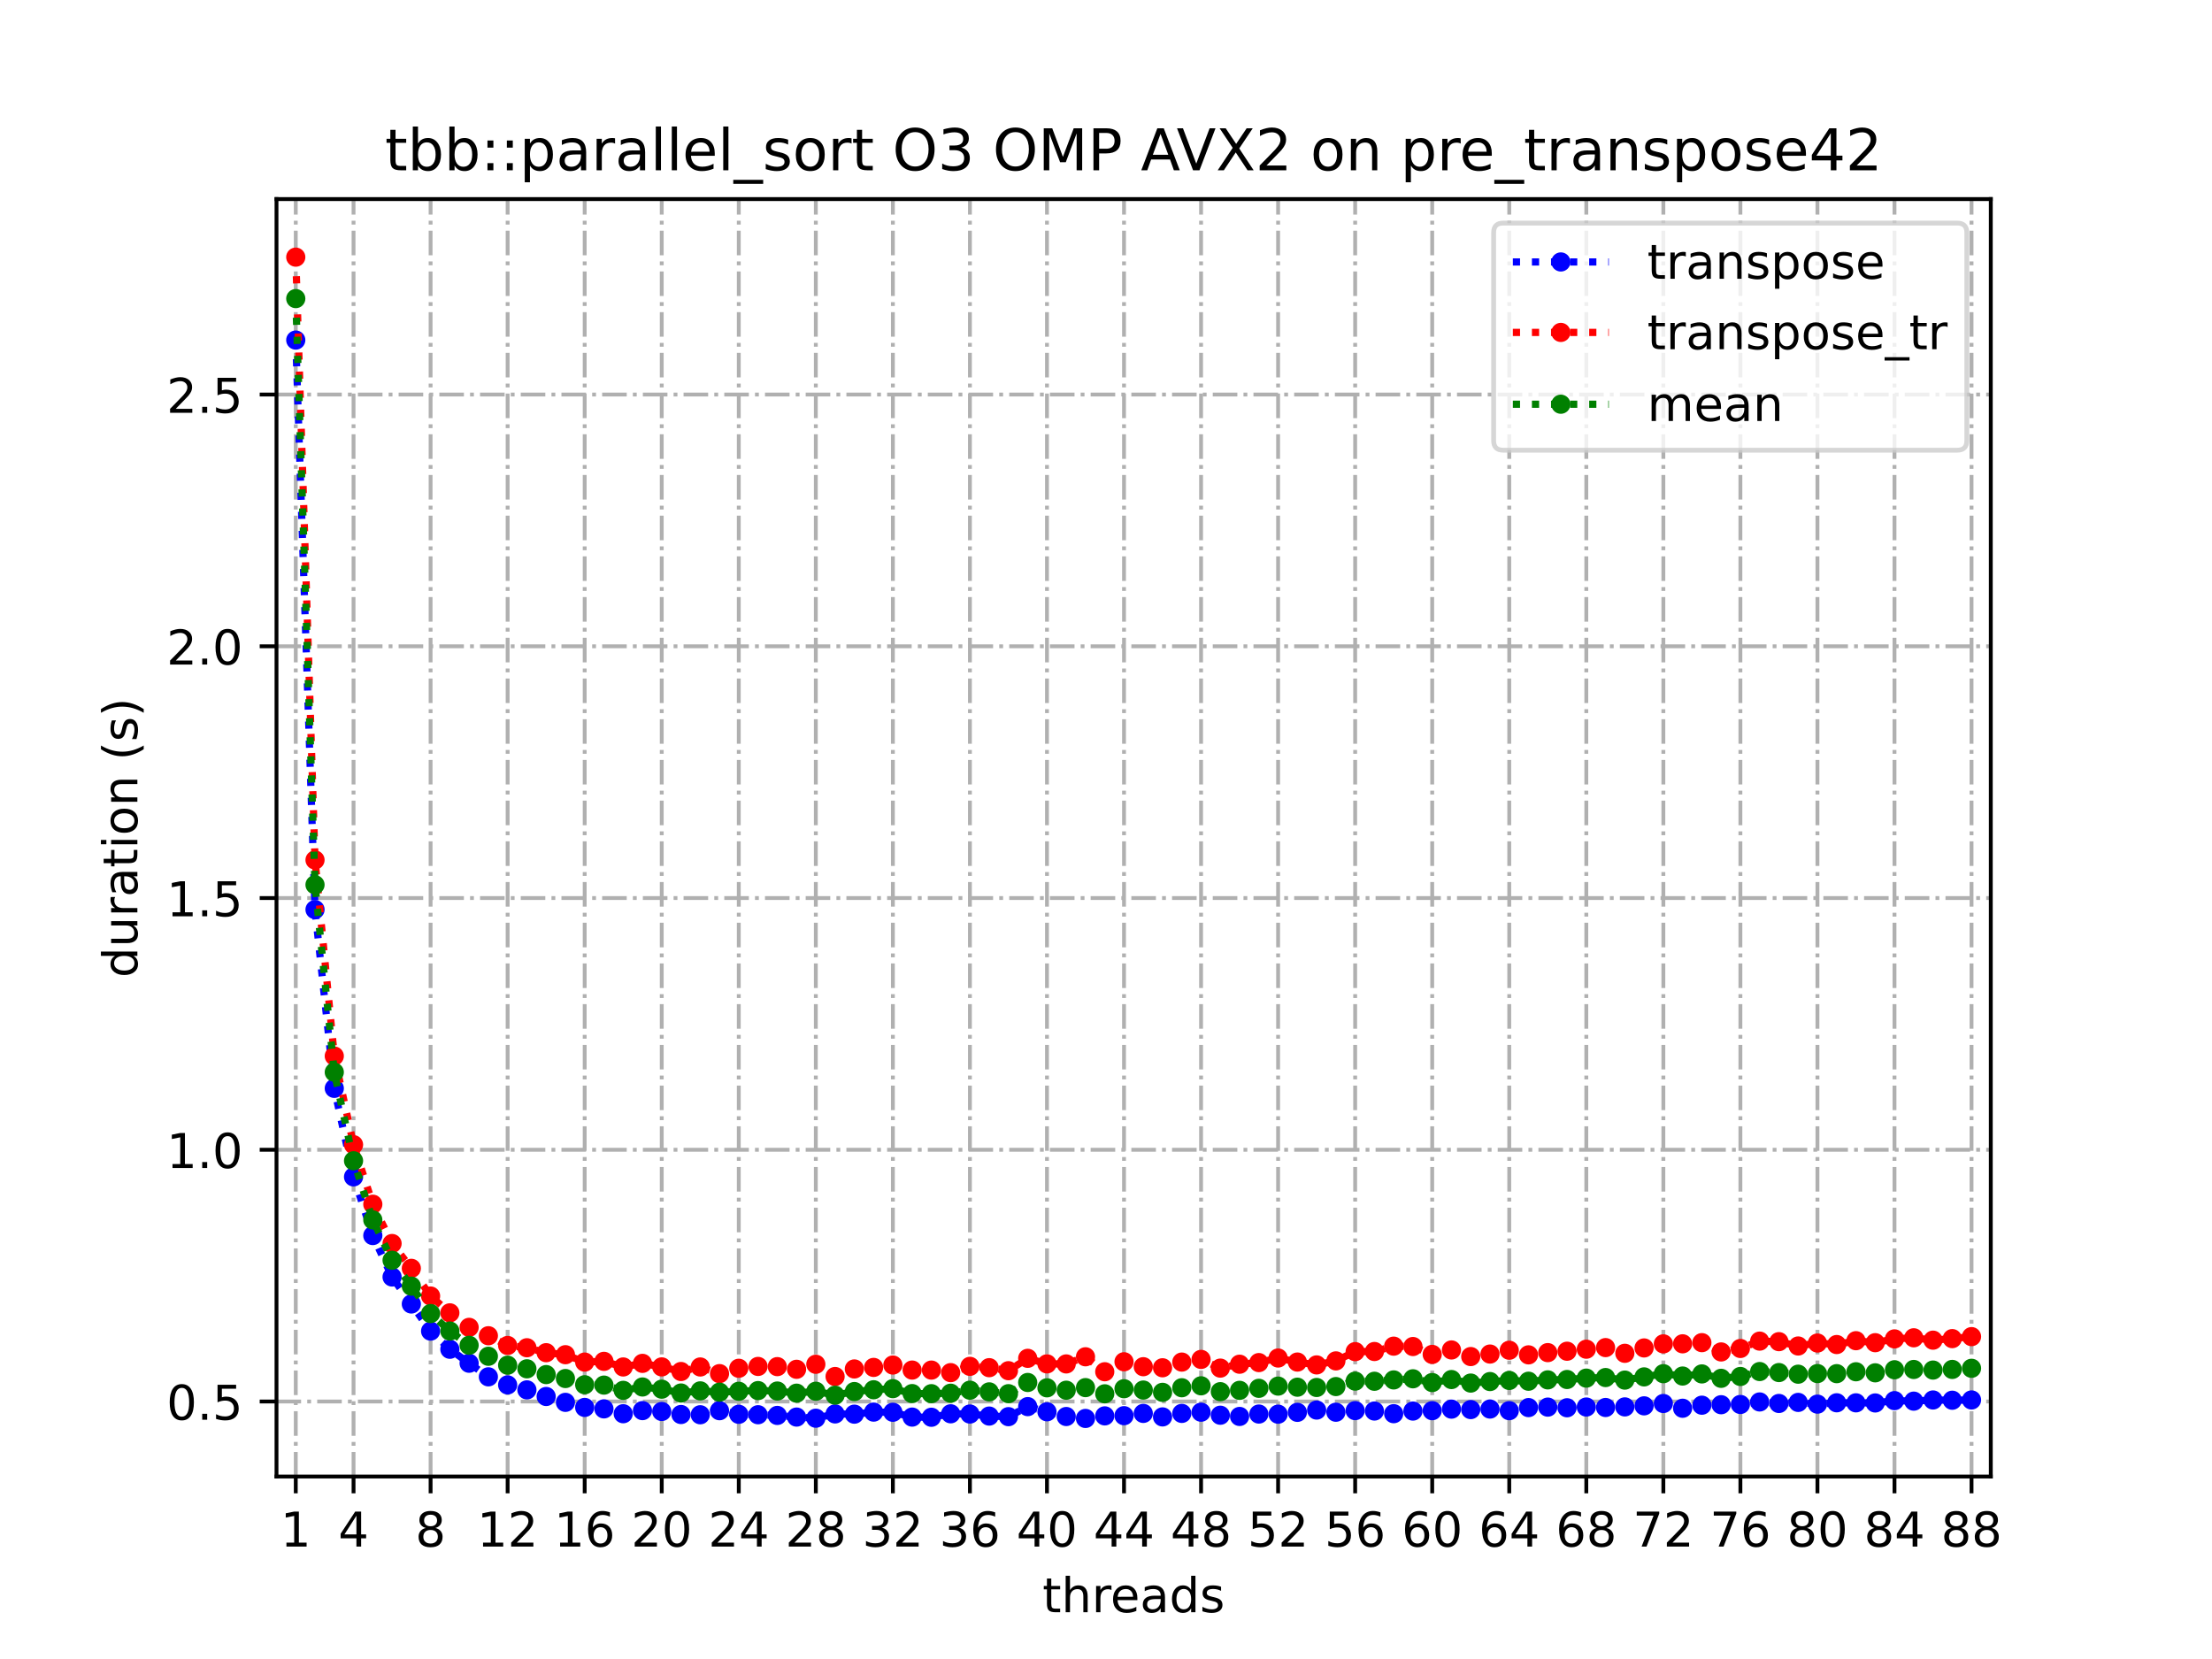 <?xml version="1.0" encoding="utf-8" standalone="no"?>
<!DOCTYPE svg PUBLIC "-//W3C//DTD SVG 1.1//EN"
  "http://www.w3.org/Graphics/SVG/1.1/DTD/svg11.dtd">
<!-- Created with matplotlib (https://matplotlib.org/) -->
<svg height="345.6pt" version="1.1" viewBox="0 0 460.8 345.6" width="460.8pt" xmlns="http://www.w3.org/2000/svg" xmlns:xlink="http://www.w3.org/1999/xlink">
 <defs>
  <style type="text/css">
*{stroke-linecap:butt;stroke-linejoin:round;}
  </style>
 </defs>
 <g id="figure_1">
  <g id="patch_1">
   <path d="M 0 345.6 
L 460.8 345.6 
L 460.8 0 
L 0 0 
z
" style="fill:#ffffff;"/>
  </g>
  <g id="axes_1">
   <g id="patch_2">
    <path d="M 57.6 307.584 
L 414.72 307.584 
L 414.72 41.472 
L 57.6 41.472 
z
" style="fill:#ffffff;"/>
   </g>
   <g id="matplotlib.axis_1">
    <g id="xtick_1">
     <g id="line2d_1">
      <path clip-path="url(#p91a54f24b4)" d="M 61.613 307.584 
L 61.613 41.472 
" style="fill:none;stroke:#b0b0b0;stroke-dasharray:5.12,1.28,0.8,1.28;stroke-dashoffset:0;stroke-width:0.8;"/>
     </g>
     <g id="line2d_2">
      <defs>
       <path d="M 0 0 
L 0 3.5 
" id="m40ee64abdd" style="stroke:#000000;stroke-width:0.8;"/>
      </defs>
      <g>
       <use style="stroke:#000000;stroke-width:0.8;" x="61.613" xlink:href="#m40ee64abdd" y="307.584"/>
      </g>
     </g>
     <g id="text_1">
      <!-- 1 -->
      <defs>
       <path d="M 12.406 8.297 
L 28.516 8.297 
L 28.516 63.922 
L 10.984 60.406 
L 10.984 69.391 
L 28.422 72.906 
L 38.281 72.906 
L 38.281 8.297 
L 54.391 8.297 
L 54.391 0 
L 12.406 0 
z
" id="DejaVuSans-49"/>
      </defs>
      <g transform="translate(58.431 322.182)scale(0.1 -0.1)">
       <use xlink:href="#DejaVuSans-49"/>
      </g>
     </g>
    </g>
    <g id="xtick_2">
     <g id="line2d_3">
      <path clip-path="url(#p91a54f24b4)" d="M 73.65 307.584 
L 73.65 41.472 
" style="fill:none;stroke:#b0b0b0;stroke-dasharray:5.12,1.28,0.8,1.28;stroke-dashoffset:0;stroke-width:0.8;"/>
     </g>
     <g id="line2d_4">
      <g>
       <use style="stroke:#000000;stroke-width:0.8;" x="73.65" xlink:href="#m40ee64abdd" y="307.584"/>
      </g>
     </g>
     <g id="text_2">
      <!-- 4 -->
      <defs>
       <path d="M 37.797 64.312 
L 12.891 25.391 
L 37.797 25.391 
z
M 35.203 72.906 
L 47.609 72.906 
L 47.609 25.391 
L 58.016 25.391 
L 58.016 17.188 
L 47.609 17.188 
L 47.609 0 
L 37.797 0 
L 37.797 17.188 
L 4.891 17.188 
L 4.891 26.703 
z
" id="DejaVuSans-52"/>
      </defs>
      <g transform="translate(70.469 322.182)scale(0.1 -0.1)">
       <use xlink:href="#DejaVuSans-52"/>
      </g>
     </g>
    </g>
    <g id="xtick_3">
     <g id="line2d_5">
      <path clip-path="url(#p91a54f24b4)" d="M 89.701 307.584 
L 89.701 41.472 
" style="fill:none;stroke:#b0b0b0;stroke-dasharray:5.12,1.28,0.8,1.28;stroke-dashoffset:0;stroke-width:0.8;"/>
     </g>
     <g id="line2d_6">
      <g>
       <use style="stroke:#000000;stroke-width:0.8;" x="89.701" xlink:href="#m40ee64abdd" y="307.584"/>
      </g>
     </g>
     <g id="text_3">
      <!-- 8 -->
      <defs>
       <path d="M 31.781 34.625 
Q 24.75 34.625 20.719 30.859 
Q 16.703 27.094 16.703 20.516 
Q 16.703 13.922 20.719 10.156 
Q 24.75 6.391 31.781 6.391 
Q 38.812 6.391 42.859 10.172 
Q 46.922 13.969 46.922 20.516 
Q 46.922 27.094 42.891 30.859 
Q 38.875 34.625 31.781 34.625 
z
M 21.922 38.812 
Q 15.578 40.375 12.031 44.719 
Q 8.5 49.078 8.5 55.328 
Q 8.5 64.062 14.719 69.141 
Q 20.953 74.219 31.781 74.219 
Q 42.672 74.219 48.875 69.141 
Q 55.078 64.062 55.078 55.328 
Q 55.078 49.078 51.531 44.719 
Q 48 40.375 41.703 38.812 
Q 48.828 37.156 52.797 32.312 
Q 56.781 27.484 56.781 20.516 
Q 56.781 9.906 50.312 4.234 
Q 43.844 -1.422 31.781 -1.422 
Q 19.734 -1.422 13.25 4.234 
Q 6.781 9.906 6.781 20.516 
Q 6.781 27.484 10.781 32.312 
Q 14.797 37.156 21.922 38.812 
z
M 18.312 54.391 
Q 18.312 48.734 21.844 45.562 
Q 25.391 42.391 31.781 42.391 
Q 38.141 42.391 41.719 45.562 
Q 45.312 48.734 45.312 54.391 
Q 45.312 60.062 41.719 63.234 
Q 38.141 66.406 31.781 66.406 
Q 25.391 66.406 21.844 63.234 
Q 18.312 60.062 18.312 54.391 
z
" id="DejaVuSans-56"/>
      </defs>
      <g transform="translate(86.519 322.182)scale(0.1 -0.1)">
       <use xlink:href="#DejaVuSans-56"/>
      </g>
     </g>
    </g>
    <g id="xtick_4">
     <g id="line2d_7">
      <path clip-path="url(#p91a54f24b4)" d="M 105.751 307.584 
L 105.751 41.472 
" style="fill:none;stroke:#b0b0b0;stroke-dasharray:5.12,1.28,0.8,1.28;stroke-dashoffset:0;stroke-width:0.8;"/>
     </g>
     <g id="line2d_8">
      <g>
       <use style="stroke:#000000;stroke-width:0.8;" x="105.751" xlink:href="#m40ee64abdd" y="307.584"/>
      </g>
     </g>
     <g id="text_4">
      <!-- 12 -->
      <defs>
       <path d="M 19.188 8.297 
L 53.609 8.297 
L 53.609 0 
L 7.328 0 
L 7.328 8.297 
Q 12.938 14.109 22.625 23.891 
Q 32.328 33.688 34.812 36.531 
Q 39.547 41.844 41.422 45.531 
Q 43.312 49.219 43.312 52.781 
Q 43.312 58.594 39.234 62.25 
Q 35.156 65.922 28.609 65.922 
Q 23.969 65.922 18.812 64.312 
Q 13.672 62.703 7.812 59.422 
L 7.812 69.391 
Q 13.766 71.781 18.938 73 
Q 24.125 74.219 28.422 74.219 
Q 39.75 74.219 46.484 68.547 
Q 53.219 62.891 53.219 53.422 
Q 53.219 48.922 51.531 44.891 
Q 49.859 40.875 45.406 35.406 
Q 44.188 33.984 37.641 27.219 
Q 31.109 20.453 19.188 8.297 
z
" id="DejaVuSans-50"/>
      </defs>
      <g transform="translate(99.389 322.182)scale(0.1 -0.1)">
       <use xlink:href="#DejaVuSans-49"/>
       <use x="63.623" xlink:href="#DejaVuSans-50"/>
      </g>
     </g>
    </g>
    <g id="xtick_5">
     <g id="line2d_9">
      <path clip-path="url(#p91a54f24b4)" d="M 121.801 307.584 
L 121.801 41.472 
" style="fill:none;stroke:#b0b0b0;stroke-dasharray:5.12,1.28,0.8,1.28;stroke-dashoffset:0;stroke-width:0.8;"/>
     </g>
     <g id="line2d_10">
      <g>
       <use style="stroke:#000000;stroke-width:0.8;" x="121.801" xlink:href="#m40ee64abdd" y="307.584"/>
      </g>
     </g>
     <g id="text_5">
      <!-- 16 -->
      <defs>
       <path d="M 33.016 40.375 
Q 26.375 40.375 22.484 35.828 
Q 18.609 31.297 18.609 23.391 
Q 18.609 15.531 22.484 10.953 
Q 26.375 6.391 33.016 6.391 
Q 39.656 6.391 43.531 10.953 
Q 47.406 15.531 47.406 23.391 
Q 47.406 31.297 43.531 35.828 
Q 39.656 40.375 33.016 40.375 
z
M 52.594 71.297 
L 52.594 62.312 
Q 48.875 64.062 45.094 64.984 
Q 41.312 65.922 37.594 65.922 
Q 27.828 65.922 22.672 59.328 
Q 17.531 52.734 16.797 39.406 
Q 19.672 43.656 24.016 45.922 
Q 28.375 48.188 33.594 48.188 
Q 44.578 48.188 50.953 41.516 
Q 57.328 34.859 57.328 23.391 
Q 57.328 12.156 50.688 5.359 
Q 44.047 -1.422 33.016 -1.422 
Q 20.359 -1.422 13.672 8.266 
Q 6.984 17.969 6.984 36.375 
Q 6.984 53.656 15.188 63.938 
Q 23.391 74.219 37.203 74.219 
Q 40.922 74.219 44.703 73.484 
Q 48.484 72.75 52.594 71.297 
z
" id="DejaVuSans-54"/>
      </defs>
      <g transform="translate(115.439 322.182)scale(0.1 -0.1)">
       <use xlink:href="#DejaVuSans-49"/>
       <use x="63.623" xlink:href="#DejaVuSans-54"/>
      </g>
     </g>
    </g>
    <g id="xtick_6">
     <g id="line2d_11">
      <path clip-path="url(#p91a54f24b4)" d="M 137.852 307.584 
L 137.852 41.472 
" style="fill:none;stroke:#b0b0b0;stroke-dasharray:5.12,1.28,0.8,1.28;stroke-dashoffset:0;stroke-width:0.8;"/>
     </g>
     <g id="line2d_12">
      <g>
       <use style="stroke:#000000;stroke-width:0.8;" x="137.852" xlink:href="#m40ee64abdd" y="307.584"/>
      </g>
     </g>
     <g id="text_6">
      <!-- 20 -->
      <defs>
       <path d="M 31.781 66.406 
Q 24.172 66.406 20.328 58.906 
Q 16.5 51.422 16.5 36.375 
Q 16.5 21.391 20.328 13.891 
Q 24.172 6.391 31.781 6.391 
Q 39.453 6.391 43.281 13.891 
Q 47.125 21.391 47.125 36.375 
Q 47.125 51.422 43.281 58.906 
Q 39.453 66.406 31.781 66.406 
z
M 31.781 74.219 
Q 44.047 74.219 50.516 64.516 
Q 56.984 54.828 56.984 36.375 
Q 56.984 17.969 50.516 8.266 
Q 44.047 -1.422 31.781 -1.422 
Q 19.531 -1.422 13.062 8.266 
Q 6.594 17.969 6.594 36.375 
Q 6.594 54.828 13.062 64.516 
Q 19.531 74.219 31.781 74.219 
z
" id="DejaVuSans-48"/>
      </defs>
      <g transform="translate(131.489 322.182)scale(0.1 -0.1)">
       <use xlink:href="#DejaVuSans-50"/>
       <use x="63.623" xlink:href="#DejaVuSans-48"/>
      </g>
     </g>
    </g>
    <g id="xtick_7">
     <g id="line2d_13">
      <path clip-path="url(#p91a54f24b4)" d="M 153.902 307.584 
L 153.902 41.472 
" style="fill:none;stroke:#b0b0b0;stroke-dasharray:5.12,1.28,0.8,1.28;stroke-dashoffset:0;stroke-width:0.8;"/>
     </g>
     <g id="line2d_14">
      <g>
       <use style="stroke:#000000;stroke-width:0.8;" x="153.902" xlink:href="#m40ee64abdd" y="307.584"/>
      </g>
     </g>
     <g id="text_7">
      <!-- 24 -->
      <g transform="translate(147.54 322.182)scale(0.1 -0.1)">
       <use xlink:href="#DejaVuSans-50"/>
       <use x="63.623" xlink:href="#DejaVuSans-52"/>
      </g>
     </g>
    </g>
    <g id="xtick_8">
     <g id="line2d_15">
      <path clip-path="url(#p91a54f24b4)" d="M 169.952 307.584 
L 169.952 41.472 
" style="fill:none;stroke:#b0b0b0;stroke-dasharray:5.12,1.28,0.8,1.28;stroke-dashoffset:0;stroke-width:0.8;"/>
     </g>
     <g id="line2d_16">
      <g>
       <use style="stroke:#000000;stroke-width:0.8;" x="169.952" xlink:href="#m40ee64abdd" y="307.584"/>
      </g>
     </g>
     <g id="text_8">
      <!-- 28 -->
      <g transform="translate(163.59 322.182)scale(0.1 -0.1)">
       <use xlink:href="#DejaVuSans-50"/>
       <use x="63.623" xlink:href="#DejaVuSans-56"/>
      </g>
     </g>
    </g>
    <g id="xtick_9">
     <g id="line2d_17">
      <path clip-path="url(#p91a54f24b4)" d="M 186.003 307.584 
L 186.003 41.472 
" style="fill:none;stroke:#b0b0b0;stroke-dasharray:5.12,1.28,0.8,1.28;stroke-dashoffset:0;stroke-width:0.8;"/>
     </g>
     <g id="line2d_18">
      <g>
       <use style="stroke:#000000;stroke-width:0.8;" x="186.003" xlink:href="#m40ee64abdd" y="307.584"/>
      </g>
     </g>
     <g id="text_9">
      <!-- 32 -->
      <defs>
       <path d="M 40.578 39.312 
Q 47.656 37.797 51.625 33 
Q 55.609 28.219 55.609 21.188 
Q 55.609 10.406 48.188 4.484 
Q 40.766 -1.422 27.094 -1.422 
Q 22.516 -1.422 17.656 -0.516 
Q 12.797 0.391 7.625 2.203 
L 7.625 11.719 
Q 11.719 9.328 16.594 8.109 
Q 21.484 6.891 26.812 6.891 
Q 36.078 6.891 40.938 10.547 
Q 45.797 14.203 45.797 21.188 
Q 45.797 27.641 41.281 31.266 
Q 36.766 34.906 28.719 34.906 
L 20.219 34.906 
L 20.219 43.016 
L 29.109 43.016 
Q 36.375 43.016 40.234 45.922 
Q 44.094 48.828 44.094 54.297 
Q 44.094 59.906 40.109 62.906 
Q 36.141 65.922 28.719 65.922 
Q 24.656 65.922 20.016 65.031 
Q 15.375 64.156 9.812 62.312 
L 9.812 71.094 
Q 15.438 72.656 20.344 73.438 
Q 25.25 74.219 29.594 74.219 
Q 40.828 74.219 47.359 69.109 
Q 53.906 64.016 53.906 55.328 
Q 53.906 49.266 50.438 45.094 
Q 46.969 40.922 40.578 39.312 
z
" id="DejaVuSans-51"/>
      </defs>
      <g transform="translate(179.64 322.182)scale(0.1 -0.1)">
       <use xlink:href="#DejaVuSans-51"/>
       <use x="63.623" xlink:href="#DejaVuSans-50"/>
      </g>
     </g>
    </g>
    <g id="xtick_10">
     <g id="line2d_19">
      <path clip-path="url(#p91a54f24b4)" d="M 202.053 307.584 
L 202.053 41.472 
" style="fill:none;stroke:#b0b0b0;stroke-dasharray:5.12,1.28,0.8,1.28;stroke-dashoffset:0;stroke-width:0.8;"/>
     </g>
     <g id="line2d_20">
      <g>
       <use style="stroke:#000000;stroke-width:0.8;" x="202.053" xlink:href="#m40ee64abdd" y="307.584"/>
      </g>
     </g>
     <g id="text_10">
      <!-- 36 -->
      <g transform="translate(195.691 322.182)scale(0.1 -0.1)">
       <use xlink:href="#DejaVuSans-51"/>
       <use x="63.623" xlink:href="#DejaVuSans-54"/>
      </g>
     </g>
    </g>
    <g id="xtick_11">
     <g id="line2d_21">
      <path clip-path="url(#p91a54f24b4)" d="M 218.103 307.584 
L 218.103 41.472 
" style="fill:none;stroke:#b0b0b0;stroke-dasharray:5.12,1.28,0.8,1.28;stroke-dashoffset:0;stroke-width:0.8;"/>
     </g>
     <g id="line2d_22">
      <g>
       <use style="stroke:#000000;stroke-width:0.8;" x="218.103" xlink:href="#m40ee64abdd" y="307.584"/>
      </g>
     </g>
     <g id="text_11">
      <!-- 40 -->
      <g transform="translate(211.741 322.182)scale(0.1 -0.1)">
       <use xlink:href="#DejaVuSans-52"/>
       <use x="63.623" xlink:href="#DejaVuSans-48"/>
      </g>
     </g>
    </g>
    <g id="xtick_12">
     <g id="line2d_23">
      <path clip-path="url(#p91a54f24b4)" d="M 234.154 307.584 
L 234.154 41.472 
" style="fill:none;stroke:#b0b0b0;stroke-dasharray:5.12,1.28,0.8,1.28;stroke-dashoffset:0;stroke-width:0.8;"/>
     </g>
     <g id="line2d_24">
      <g>
       <use style="stroke:#000000;stroke-width:0.8;" x="234.154" xlink:href="#m40ee64abdd" y="307.584"/>
      </g>
     </g>
     <g id="text_12">
      <!-- 44 -->
      <g transform="translate(227.791 322.182)scale(0.1 -0.1)">
       <use xlink:href="#DejaVuSans-52"/>
       <use x="63.623" xlink:href="#DejaVuSans-52"/>
      </g>
     </g>
    </g>
    <g id="xtick_13">
     <g id="line2d_25">
      <path clip-path="url(#p91a54f24b4)" d="M 250.204 307.584 
L 250.204 41.472 
" style="fill:none;stroke:#b0b0b0;stroke-dasharray:5.12,1.28,0.8,1.28;stroke-dashoffset:0;stroke-width:0.8;"/>
     </g>
     <g id="line2d_26">
      <g>
       <use style="stroke:#000000;stroke-width:0.8;" x="250.204" xlink:href="#m40ee64abdd" y="307.584"/>
      </g>
     </g>
     <g id="text_13">
      <!-- 48 -->
      <g transform="translate(243.842 322.182)scale(0.1 -0.1)">
       <use xlink:href="#DejaVuSans-52"/>
       <use x="63.623" xlink:href="#DejaVuSans-56"/>
      </g>
     </g>
    </g>
    <g id="xtick_14">
     <g id="line2d_27">
      <path clip-path="url(#p91a54f24b4)" d="M 266.254 307.584 
L 266.254 41.472 
" style="fill:none;stroke:#b0b0b0;stroke-dasharray:5.12,1.28,0.8,1.28;stroke-dashoffset:0;stroke-width:0.8;"/>
     </g>
     <g id="line2d_28">
      <g>
       <use style="stroke:#000000;stroke-width:0.8;" x="266.254" xlink:href="#m40ee64abdd" y="307.584"/>
      </g>
     </g>
     <g id="text_14">
      <!-- 52 -->
      <defs>
       <path d="M 10.797 72.906 
L 49.516 72.906 
L 49.516 64.594 
L 19.828 64.594 
L 19.828 46.734 
Q 21.969 47.469 24.109 47.828 
Q 26.266 48.188 28.422 48.188 
Q 40.625 48.188 47.75 41.5 
Q 54.891 34.812 54.891 23.391 
Q 54.891 11.625 47.562 5.094 
Q 40.234 -1.422 26.906 -1.422 
Q 22.312 -1.422 17.547 -0.641 
Q 12.797 0.141 7.719 1.703 
L 7.719 11.625 
Q 12.109 9.234 16.797 8.062 
Q 21.484 6.891 26.703 6.891 
Q 35.156 6.891 40.078 11.328 
Q 45.016 15.766 45.016 23.391 
Q 45.016 31 40.078 35.438 
Q 35.156 39.891 26.703 39.891 
Q 22.75 39.891 18.812 39.016 
Q 14.891 38.141 10.797 36.281 
z
" id="DejaVuSans-53"/>
      </defs>
      <g transform="translate(259.892 322.182)scale(0.1 -0.1)">
       <use xlink:href="#DejaVuSans-53"/>
       <use x="63.623" xlink:href="#DejaVuSans-50"/>
      </g>
     </g>
    </g>
    <g id="xtick_15">
     <g id="line2d_29">
      <path clip-path="url(#p91a54f24b4)" d="M 282.305 307.584 
L 282.305 41.472 
" style="fill:none;stroke:#b0b0b0;stroke-dasharray:5.12,1.28,0.8,1.28;stroke-dashoffset:0;stroke-width:0.8;"/>
     </g>
     <g id="line2d_30">
      <g>
       <use style="stroke:#000000;stroke-width:0.8;" x="282.305" xlink:href="#m40ee64abdd" y="307.584"/>
      </g>
     </g>
     <g id="text_15">
      <!-- 56 -->
      <g transform="translate(275.942 322.182)scale(0.1 -0.1)">
       <use xlink:href="#DejaVuSans-53"/>
       <use x="63.623" xlink:href="#DejaVuSans-54"/>
      </g>
     </g>
    </g>
    <g id="xtick_16">
     <g id="line2d_31">
      <path clip-path="url(#p91a54f24b4)" d="M 298.355 307.584 
L 298.355 41.472 
" style="fill:none;stroke:#b0b0b0;stroke-dasharray:5.12,1.28,0.8,1.28;stroke-dashoffset:0;stroke-width:0.8;"/>
     </g>
     <g id="line2d_32">
      <g>
       <use style="stroke:#000000;stroke-width:0.8;" x="298.355" xlink:href="#m40ee64abdd" y="307.584"/>
      </g>
     </g>
     <g id="text_16">
      <!-- 60 -->
      <g transform="translate(291.993 322.182)scale(0.1 -0.1)">
       <use xlink:href="#DejaVuSans-54"/>
       <use x="63.623" xlink:href="#DejaVuSans-48"/>
      </g>
     </g>
    </g>
    <g id="xtick_17">
     <g id="line2d_33">
      <path clip-path="url(#p91a54f24b4)" d="M 314.405 307.584 
L 314.405 41.472 
" style="fill:none;stroke:#b0b0b0;stroke-dasharray:5.12,1.28,0.8,1.28;stroke-dashoffset:0;stroke-width:0.8;"/>
     </g>
     <g id="line2d_34">
      <g>
       <use style="stroke:#000000;stroke-width:0.8;" x="314.405" xlink:href="#m40ee64abdd" y="307.584"/>
      </g>
     </g>
     <g id="text_17">
      <!-- 64 -->
      <g transform="translate(308.043 322.182)scale(0.1 -0.1)">
       <use xlink:href="#DejaVuSans-54"/>
       <use x="63.623" xlink:href="#DejaVuSans-52"/>
      </g>
     </g>
    </g>
    <g id="xtick_18">
     <g id="line2d_35">
      <path clip-path="url(#p91a54f24b4)" d="M 330.456 307.584 
L 330.456 41.472 
" style="fill:none;stroke:#b0b0b0;stroke-dasharray:5.12,1.28,0.8,1.28;stroke-dashoffset:0;stroke-width:0.8;"/>
     </g>
     <g id="line2d_36">
      <g>
       <use style="stroke:#000000;stroke-width:0.8;" x="330.456" xlink:href="#m40ee64abdd" y="307.584"/>
      </g>
     </g>
     <g id="text_18">
      <!-- 68 -->
      <g transform="translate(324.093 322.182)scale(0.1 -0.1)">
       <use xlink:href="#DejaVuSans-54"/>
       <use x="63.623" xlink:href="#DejaVuSans-56"/>
      </g>
     </g>
    </g>
    <g id="xtick_19">
     <g id="line2d_37">
      <path clip-path="url(#p91a54f24b4)" d="M 346.506 307.584 
L 346.506 41.472 
" style="fill:none;stroke:#b0b0b0;stroke-dasharray:5.12,1.28,0.8,1.28;stroke-dashoffset:0;stroke-width:0.8;"/>
     </g>
     <g id="line2d_38">
      <g>
       <use style="stroke:#000000;stroke-width:0.8;" x="346.506" xlink:href="#m40ee64abdd" y="307.584"/>
      </g>
     </g>
     <g id="text_19">
      <!-- 72 -->
      <defs>
       <path d="M 8.203 72.906 
L 55.078 72.906 
L 55.078 68.703 
L 28.609 0 
L 18.312 0 
L 43.219 64.594 
L 8.203 64.594 
z
" id="DejaVuSans-55"/>
      </defs>
      <g transform="translate(340.144 322.182)scale(0.1 -0.1)">
       <use xlink:href="#DejaVuSans-55"/>
       <use x="63.623" xlink:href="#DejaVuSans-50"/>
      </g>
     </g>
    </g>
    <g id="xtick_20">
     <g id="line2d_39">
      <path clip-path="url(#p91a54f24b4)" d="M 362.556 307.584 
L 362.556 41.472 
" style="fill:none;stroke:#b0b0b0;stroke-dasharray:5.12,1.28,0.8,1.28;stroke-dashoffset:0;stroke-width:0.8;"/>
     </g>
     <g id="line2d_40">
      <g>
       <use style="stroke:#000000;stroke-width:0.8;" x="362.556" xlink:href="#m40ee64abdd" y="307.584"/>
      </g>
     </g>
     <g id="text_20">
      <!-- 76 -->
      <g transform="translate(356.194 322.182)scale(0.1 -0.1)">
       <use xlink:href="#DejaVuSans-55"/>
       <use x="63.623" xlink:href="#DejaVuSans-54"/>
      </g>
     </g>
    </g>
    <g id="xtick_21">
     <g id="line2d_41">
      <path clip-path="url(#p91a54f24b4)" d="M 378.607 307.584 
L 378.607 41.472 
" style="fill:none;stroke:#b0b0b0;stroke-dasharray:5.12,1.28,0.8,1.28;stroke-dashoffset:0;stroke-width:0.8;"/>
     </g>
     <g id="line2d_42">
      <g>
       <use style="stroke:#000000;stroke-width:0.8;" x="378.607" xlink:href="#m40ee64abdd" y="307.584"/>
      </g>
     </g>
     <g id="text_21">
      <!-- 80 -->
      <g transform="translate(372.244 322.182)scale(0.1 -0.1)">
       <use xlink:href="#DejaVuSans-56"/>
       <use x="63.623" xlink:href="#DejaVuSans-48"/>
      </g>
     </g>
    </g>
    <g id="xtick_22">
     <g id="line2d_43">
      <path clip-path="url(#p91a54f24b4)" d="M 394.657 307.584 
L 394.657 41.472 
" style="fill:none;stroke:#b0b0b0;stroke-dasharray:5.12,1.28,0.8,1.28;stroke-dashoffset:0;stroke-width:0.8;"/>
     </g>
     <g id="line2d_44">
      <g>
       <use style="stroke:#000000;stroke-width:0.8;" x="394.657" xlink:href="#m40ee64abdd" y="307.584"/>
      </g>
     </g>
     <g id="text_22">
      <!-- 84 -->
      <g transform="translate(388.295 322.182)scale(0.1 -0.1)">
       <use xlink:href="#DejaVuSans-56"/>
       <use x="63.623" xlink:href="#DejaVuSans-52"/>
      </g>
     </g>
    </g>
    <g id="xtick_23">
     <g id="line2d_45">
      <path clip-path="url(#p91a54f24b4)" d="M 410.707 307.584 
L 410.707 41.472 
" style="fill:none;stroke:#b0b0b0;stroke-dasharray:5.12,1.28,0.8,1.28;stroke-dashoffset:0;stroke-width:0.8;"/>
     </g>
     <g id="line2d_46">
      <g>
       <use style="stroke:#000000;stroke-width:0.8;" x="410.707" xlink:href="#m40ee64abdd" y="307.584"/>
      </g>
     </g>
     <g id="text_23">
      <!-- 88 -->
      <g transform="translate(404.345 322.182)scale(0.1 -0.1)">
       <use xlink:href="#DejaVuSans-56"/>
       <use x="63.623" xlink:href="#DejaVuSans-56"/>
      </g>
     </g>
    </g>
    <g id="text_24">
     <!-- threads -->
     <defs>
      <path d="M 18.312 70.219 
L 18.312 54.688 
L 36.812 54.688 
L 36.812 47.703 
L 18.312 47.703 
L 18.312 18.016 
Q 18.312 11.328 20.141 9.422 
Q 21.969 7.516 27.594 7.516 
L 36.812 7.516 
L 36.812 0 
L 27.594 0 
Q 17.188 0 13.234 3.875 
Q 9.281 7.766 9.281 18.016 
L 9.281 47.703 
L 2.688 47.703 
L 2.688 54.688 
L 9.281 54.688 
L 9.281 70.219 
z
" id="DejaVuSans-116"/>
      <path d="M 54.891 33.016 
L 54.891 0 
L 45.906 0 
L 45.906 32.719 
Q 45.906 40.484 42.875 44.328 
Q 39.844 48.188 33.797 48.188 
Q 26.516 48.188 22.312 43.547 
Q 18.109 38.922 18.109 30.906 
L 18.109 0 
L 9.078 0 
L 9.078 75.984 
L 18.109 75.984 
L 18.109 46.188 
Q 21.344 51.125 25.703 53.562 
Q 30.078 56 35.797 56 
Q 45.219 56 50.047 50.172 
Q 54.891 44.344 54.891 33.016 
z
" id="DejaVuSans-104"/>
      <path d="M 41.109 46.297 
Q 39.594 47.172 37.812 47.578 
Q 36.031 48 33.891 48 
Q 26.266 48 22.188 43.047 
Q 18.109 38.094 18.109 28.812 
L 18.109 0 
L 9.078 0 
L 9.078 54.688 
L 18.109 54.688 
L 18.109 46.188 
Q 20.953 51.172 25.484 53.578 
Q 30.031 56 36.531 56 
Q 37.453 56 38.578 55.875 
Q 39.703 55.766 41.062 55.516 
z
" id="DejaVuSans-114"/>
      <path d="M 56.203 29.594 
L 56.203 25.203 
L 14.891 25.203 
Q 15.484 15.922 20.484 11.062 
Q 25.484 6.203 34.422 6.203 
Q 39.594 6.203 44.453 7.469 
Q 49.312 8.734 54.109 11.281 
L 54.109 2.781 
Q 49.266 0.734 44.188 -0.344 
Q 39.109 -1.422 33.891 -1.422 
Q 20.797 -1.422 13.156 6.188 
Q 5.516 13.812 5.516 26.812 
Q 5.516 40.234 12.766 48.109 
Q 20.016 56 32.328 56 
Q 43.359 56 49.781 48.891 
Q 56.203 41.797 56.203 29.594 
z
M 47.219 32.234 
Q 47.125 39.594 43.094 43.984 
Q 39.062 48.391 32.422 48.391 
Q 24.906 48.391 20.391 44.141 
Q 15.875 39.891 15.188 32.172 
z
" id="DejaVuSans-101"/>
      <path d="M 34.281 27.484 
Q 23.391 27.484 19.188 25 
Q 14.984 22.516 14.984 16.5 
Q 14.984 11.719 18.141 8.906 
Q 21.297 6.109 26.703 6.109 
Q 34.188 6.109 38.703 11.406 
Q 43.219 16.703 43.219 25.484 
L 43.219 27.484 
z
M 52.203 31.203 
L 52.203 0 
L 43.219 0 
L 43.219 8.297 
Q 40.141 3.328 35.547 0.953 
Q 30.953 -1.422 24.312 -1.422 
Q 15.922 -1.422 10.953 3.297 
Q 6 8.016 6 15.922 
Q 6 25.141 12.172 29.828 
Q 18.359 34.516 30.609 34.516 
L 43.219 34.516 
L 43.219 35.406 
Q 43.219 41.609 39.141 45 
Q 35.062 48.391 27.688 48.391 
Q 23 48.391 18.547 47.266 
Q 14.109 46.141 10.016 43.891 
L 10.016 52.203 
Q 14.938 54.109 19.578 55.047 
Q 24.219 56 28.609 56 
Q 40.484 56 46.344 49.844 
Q 52.203 43.703 52.203 31.203 
z
" id="DejaVuSans-97"/>
      <path d="M 45.406 46.391 
L 45.406 75.984 
L 54.391 75.984 
L 54.391 0 
L 45.406 0 
L 45.406 8.203 
Q 42.578 3.328 38.25 0.953 
Q 33.938 -1.422 27.875 -1.422 
Q 17.969 -1.422 11.734 6.484 
Q 5.516 14.406 5.516 27.297 
Q 5.516 40.188 11.734 48.094 
Q 17.969 56 27.875 56 
Q 33.938 56 38.25 53.625 
Q 42.578 51.266 45.406 46.391 
z
M 14.797 27.297 
Q 14.797 17.391 18.875 11.75 
Q 22.953 6.109 30.078 6.109 
Q 37.203 6.109 41.297 11.75 
Q 45.406 17.391 45.406 27.297 
Q 45.406 37.203 41.297 42.844 
Q 37.203 48.484 30.078 48.484 
Q 22.953 48.484 18.875 42.844 
Q 14.797 37.203 14.797 27.297 
z
" id="DejaVuSans-100"/>
      <path d="M 44.281 53.078 
L 44.281 44.578 
Q 40.484 46.531 36.375 47.5 
Q 32.281 48.484 27.875 48.484 
Q 21.188 48.484 17.844 46.438 
Q 14.5 44.391 14.5 40.281 
Q 14.5 37.156 16.891 35.375 
Q 19.281 33.594 26.516 31.984 
L 29.594 31.297 
Q 39.156 29.25 43.188 25.516 
Q 47.219 21.781 47.219 15.094 
Q 47.219 7.469 41.188 3.016 
Q 35.156 -1.422 24.609 -1.422 
Q 20.219 -1.422 15.453 -0.562 
Q 10.688 0.297 5.422 2 
L 5.422 11.281 
Q 10.406 8.688 15.234 7.391 
Q 20.062 6.109 24.812 6.109 
Q 31.156 6.109 34.562 8.281 
Q 37.984 10.453 37.984 14.406 
Q 37.984 18.062 35.516 20.016 
Q 33.062 21.969 24.703 23.781 
L 21.578 24.516 
Q 13.234 26.266 9.516 29.906 
Q 5.812 33.547 5.812 39.891 
Q 5.812 47.609 11.281 51.797 
Q 16.75 56 26.812 56 
Q 31.781 56 36.172 55.266 
Q 40.578 54.547 44.281 53.078 
z
" id="DejaVuSans-115"/>
     </defs>
     <g transform="translate(217.169 335.861)scale(0.1 -0.1)">
      <use xlink:href="#DejaVuSans-116"/>
      <use x="39.209" xlink:href="#DejaVuSans-104"/>
      <use x="102.588" xlink:href="#DejaVuSans-114"/>
      <use x="141.451" xlink:href="#DejaVuSans-101"/>
      <use x="202.975" xlink:href="#DejaVuSans-97"/>
      <use x="264.254" xlink:href="#DejaVuSans-100"/>
      <use x="327.73" xlink:href="#DejaVuSans-115"/>
     </g>
    </g>
   </g>
   <g id="matplotlib.axis_2">
    <g id="ytick_1">
     <g id="line2d_47">
      <path clip-path="url(#p91a54f24b4)" d="M 57.6 291.96 
L 414.72 291.96 
" style="fill:none;stroke:#b0b0b0;stroke-dasharray:5.12,1.28,0.8,1.28;stroke-dashoffset:0;stroke-width:0.8;"/>
     </g>
     <g id="line2d_48">
      <defs>
       <path d="M 0 0 
L -3.5 0 
" id="m998e2a49ac" style="stroke:#000000;stroke-width:0.8;"/>
      </defs>
      <g>
       <use style="stroke:#000000;stroke-width:0.8;" x="57.6" xlink:href="#m998e2a49ac" y="291.96"/>
      </g>
     </g>
     <g id="text_25">
      <!-- 0.5 -->
      <defs>
       <path d="M 10.688 12.406 
L 21 12.406 
L 21 0 
L 10.688 0 
z
" id="DejaVuSans-46"/>
      </defs>
      <g transform="translate(34.697 295.759)scale(0.1 -0.1)">
       <use xlink:href="#DejaVuSans-48"/>
       <use x="63.623" xlink:href="#DejaVuSans-46"/>
       <use x="95.41" xlink:href="#DejaVuSans-53"/>
      </g>
     </g>
    </g>
    <g id="ytick_2">
     <g id="line2d_49">
      <path clip-path="url(#p91a54f24b4)" d="M 57.6 239.518 
L 414.72 239.518 
" style="fill:none;stroke:#b0b0b0;stroke-dasharray:5.12,1.28,0.8,1.28;stroke-dashoffset:0;stroke-width:0.8;"/>
     </g>
     <g id="line2d_50">
      <g>
       <use style="stroke:#000000;stroke-width:0.8;" x="57.6" xlink:href="#m998e2a49ac" y="239.518"/>
      </g>
     </g>
     <g id="text_26">
      <!-- 1.0 -->
      <g transform="translate(34.697 243.317)scale(0.1 -0.1)">
       <use xlink:href="#DejaVuSans-49"/>
       <use x="63.623" xlink:href="#DejaVuSans-46"/>
       <use x="95.41" xlink:href="#DejaVuSans-48"/>
      </g>
     </g>
    </g>
    <g id="ytick_3">
     <g id="line2d_51">
      <path clip-path="url(#p91a54f24b4)" d="M 57.6 187.076 
L 414.72 187.076 
" style="fill:none;stroke:#b0b0b0;stroke-dasharray:5.12,1.28,0.8,1.28;stroke-dashoffset:0;stroke-width:0.8;"/>
     </g>
     <g id="line2d_52">
      <g>
       <use style="stroke:#000000;stroke-width:0.8;" x="57.6" xlink:href="#m998e2a49ac" y="187.076"/>
      </g>
     </g>
     <g id="text_27">
      <!-- 1.5 -->
      <g transform="translate(34.697 190.876)scale(0.1 -0.1)">
       <use xlink:href="#DejaVuSans-49"/>
       <use x="63.623" xlink:href="#DejaVuSans-46"/>
       <use x="95.41" xlink:href="#DejaVuSans-53"/>
      </g>
     </g>
    </g>
    <g id="ytick_4">
     <g id="line2d_53">
      <path clip-path="url(#p91a54f24b4)" d="M 57.6 134.634 
L 414.72 134.634 
" style="fill:none;stroke:#b0b0b0;stroke-dasharray:5.12,1.28,0.8,1.28;stroke-dashoffset:0;stroke-width:0.8;"/>
     </g>
     <g id="line2d_54">
      <g>
       <use style="stroke:#000000;stroke-width:0.8;" x="57.6" xlink:href="#m998e2a49ac" y="134.634"/>
      </g>
     </g>
     <g id="text_28">
      <!-- 2.0 -->
      <g transform="translate(34.697 138.434)scale(0.1 -0.1)">
       <use xlink:href="#DejaVuSans-50"/>
       <use x="63.623" xlink:href="#DejaVuSans-46"/>
       <use x="95.41" xlink:href="#DejaVuSans-48"/>
      </g>
     </g>
    </g>
    <g id="ytick_5">
     <g id="line2d_55">
      <path clip-path="url(#p91a54f24b4)" d="M 57.6 82.192 
L 414.72 82.192 
" style="fill:none;stroke:#b0b0b0;stroke-dasharray:5.12,1.28,0.8,1.28;stroke-dashoffset:0;stroke-width:0.8;"/>
     </g>
     <g id="line2d_56">
      <g>
       <use style="stroke:#000000;stroke-width:0.8;" x="57.6" xlink:href="#m998e2a49ac" y="82.192"/>
      </g>
     </g>
     <g id="text_29">
      <!-- 2.5 -->
      <g transform="translate(34.697 85.992)scale(0.1 -0.1)">
       <use xlink:href="#DejaVuSans-50"/>
       <use x="63.623" xlink:href="#DejaVuSans-46"/>
       <use x="95.41" xlink:href="#DejaVuSans-53"/>
      </g>
     </g>
    </g>
    <g id="text_30">
     <!-- duration (s) -->
     <defs>
      <path d="M 8.5 21.578 
L 8.5 54.688 
L 17.484 54.688 
L 17.484 21.922 
Q 17.484 14.156 20.5 10.266 
Q 23.531 6.391 29.594 6.391 
Q 36.859 6.391 41.078 11.031 
Q 45.312 15.672 45.312 23.688 
L 45.312 54.688 
L 54.297 54.688 
L 54.297 0 
L 45.312 0 
L 45.312 8.406 
Q 42.047 3.422 37.719 1 
Q 33.406 -1.422 27.688 -1.422 
Q 18.266 -1.422 13.375 4.438 
Q 8.5 10.297 8.5 21.578 
z
M 31.109 56 
z
" id="DejaVuSans-117"/>
      <path d="M 9.422 54.688 
L 18.406 54.688 
L 18.406 0 
L 9.422 0 
z
M 9.422 75.984 
L 18.406 75.984 
L 18.406 64.594 
L 9.422 64.594 
z
" id="DejaVuSans-105"/>
      <path d="M 30.609 48.391 
Q 23.391 48.391 19.188 42.75 
Q 14.984 37.109 14.984 27.297 
Q 14.984 17.484 19.156 11.844 
Q 23.344 6.203 30.609 6.203 
Q 37.797 6.203 41.984 11.859 
Q 46.188 17.531 46.188 27.297 
Q 46.188 37.016 41.984 42.703 
Q 37.797 48.391 30.609 48.391 
z
M 30.609 56 
Q 42.328 56 49.016 48.375 
Q 55.719 40.766 55.719 27.297 
Q 55.719 13.875 49.016 6.219 
Q 42.328 -1.422 30.609 -1.422 
Q 18.844 -1.422 12.172 6.219 
Q 5.516 13.875 5.516 27.297 
Q 5.516 40.766 12.172 48.375 
Q 18.844 56 30.609 56 
z
" id="DejaVuSans-111"/>
      <path d="M 54.891 33.016 
L 54.891 0 
L 45.906 0 
L 45.906 32.719 
Q 45.906 40.484 42.875 44.328 
Q 39.844 48.188 33.797 48.188 
Q 26.516 48.188 22.312 43.547 
Q 18.109 38.922 18.109 30.906 
L 18.109 0 
L 9.078 0 
L 9.078 54.688 
L 18.109 54.688 
L 18.109 46.188 
Q 21.344 51.125 25.703 53.562 
Q 30.078 56 35.797 56 
Q 45.219 56 50.047 50.172 
Q 54.891 44.344 54.891 33.016 
z
" id="DejaVuSans-110"/>
      <path id="DejaVuSans-32"/>
      <path d="M 31 75.875 
Q 24.469 64.656 21.281 53.656 
Q 18.109 42.672 18.109 31.391 
Q 18.109 20.125 21.312 9.062 
Q 24.516 -2 31 -13.188 
L 23.188 -13.188 
Q 15.875 -1.703 12.234 9.375 
Q 8.594 20.453 8.594 31.391 
Q 8.594 42.281 12.203 53.312 
Q 15.828 64.359 23.188 75.875 
z
" id="DejaVuSans-40"/>
      <path d="M 8.016 75.875 
L 15.828 75.875 
Q 23.141 64.359 26.781 53.312 
Q 30.422 42.281 30.422 31.391 
Q 30.422 20.453 26.781 9.375 
Q 23.141 -1.703 15.828 -13.188 
L 8.016 -13.188 
Q 14.5 -2 17.703 9.062 
Q 20.906 20.125 20.906 31.391 
Q 20.906 42.672 17.703 53.656 
Q 14.5 64.656 8.016 75.875 
z
" id="DejaVuSans-41"/>
     </defs>
     <g transform="translate(28.617 203.663)rotate(-90)scale(0.1 -0.1)">
      <use xlink:href="#DejaVuSans-100"/>
      <use x="63.477" xlink:href="#DejaVuSans-117"/>
      <use x="126.855" xlink:href="#DejaVuSans-114"/>
      <use x="167.969" xlink:href="#DejaVuSans-97"/>
      <use x="229.248" xlink:href="#DejaVuSans-116"/>
      <use x="268.457" xlink:href="#DejaVuSans-105"/>
      <use x="296.24" xlink:href="#DejaVuSans-111"/>
      <use x="357.422" xlink:href="#DejaVuSans-110"/>
      <use x="420.801" xlink:href="#DejaVuSans-32"/>
      <use x="452.588" xlink:href="#DejaVuSans-40"/>
      <use x="491.602" xlink:href="#DejaVuSans-115"/>
      <use x="543.701" xlink:href="#DejaVuSans-41"/>
     </g>
    </g>
   </g>
   <g id="line2d_57">
    <path clip-path="url(#p91a54f24b4)" d="M 61.613 70.843 
L 65.625 189.483 
L 69.638 226.725 
L 73.65 245.164 
L 77.663 257.39 
L 81.676 266.019 
L 85.688 271.645 
L 89.701 277.293 
L 93.713 281.076 
L 97.726 283.986 
L 101.738 286.82 
L 105.751 288.504 
L 109.764 289.537 
L 113.776 290.914 
L 117.789 292.137 
L 121.801 293.191 
L 125.814 293.494 
L 129.827 294.505 
L 133.839 293.857 
L 137.852 294.037 
L 141.864 294.668 
L 145.877 294.719 
L 149.889 293.875 
L 153.902 294.624 
L 157.915 294.713 
L 161.927 294.859 
L 165.94 295.201 
L 169.952 295.439 
L 173.965 294.545 
L 177.978 294.596 
L 181.99 294.169 
L 186.003 294.203 
L 190.015 295.207 
L 194.028 295.242 
L 198.04 294.519 
L 202.053 294.569 
L 206.066 294.994 
L 210.078 295.116 
L 214.091 293.023 
L 218.103 294.098 
L 222.116 295.085 
L 226.129 295.488 
L 230.141 294.953 
L 234.154 294.911 
L 238.166 294.438 
L 242.179 295.168 
L 246.191 294.438 
L 250.204 294.187 
L 254.217 294.817 
L 258.229 295.072 
L 262.242 294.571 
L 266.254 294.6 
L 270.267 294.218 
L 274.28 293.741 
L 278.292 294.193 
L 282.305 293.858 
L 286.317 293.942 
L 290.33 294.496 
L 294.342 293.95 
L 298.355 293.87 
L 302.368 293.548 
L 306.38 293.642 
L 310.393 293.53 
L 314.405 293.867 
L 318.418 293.227 
L 322.431 293.128 
L 326.443 293.263 
L 330.456 293.109 
L 334.468 293.206 
L 338.481 293.083 
L 342.493 292.863 
L 346.506 292.376 
L 350.519 293.365 
L 354.531 292.728 
L 358.544 292.629 
L 362.556 292.575 
L 366.569 292.052 
L 370.582 292.367 
L 374.594 292.146 
L 378.607 292.506 
L 382.619 292.225 
L 386.632 292.235 
L 390.644 292.261 
L 394.657 291.778 
L 398.67 291.884 
L 402.682 291.64 
L 406.695 291.693 
L 410.707 291.638 
" style="fill:none;stroke:#0000ff;stroke-dasharray:1.5,2.475;stroke-dashoffset:0;stroke-width:1.5;"/>
    <defs>
     <path d="M 0 1.5 
C 0.398 1.5 0.779 1.342 1.061 1.061 
C 1.342 0.779 1.5 0.398 1.5 0 
C 1.5 -0.398 1.342 -0.779 1.061 -1.061 
C 0.779 -1.342 0.398 -1.5 0 -1.5 
C -0.398 -1.5 -0.779 -1.342 -1.061 -1.061 
C -1.342 -0.779 -1.5 -0.398 -1.5 0 
C -1.5 0.398 -1.342 0.779 -1.061 1.061 
C -0.779 1.342 -0.398 1.5 0 1.5 
z
" id="m07b392a333" style="stroke:#0000ff;"/>
    </defs>
    <g clip-path="url(#p91a54f24b4)">
     <use style="fill:#0000ff;stroke:#0000ff;" x="61.613" xlink:href="#m07b392a333" y="70.843"/>
     <use style="fill:#0000ff;stroke:#0000ff;" x="65.625" xlink:href="#m07b392a333" y="189.483"/>
     <use style="fill:#0000ff;stroke:#0000ff;" x="69.638" xlink:href="#m07b392a333" y="226.725"/>
     <use style="fill:#0000ff;stroke:#0000ff;" x="73.65" xlink:href="#m07b392a333" y="245.164"/>
     <use style="fill:#0000ff;stroke:#0000ff;" x="77.663" xlink:href="#m07b392a333" y="257.39"/>
     <use style="fill:#0000ff;stroke:#0000ff;" x="81.676" xlink:href="#m07b392a333" y="266.019"/>
     <use style="fill:#0000ff;stroke:#0000ff;" x="85.688" xlink:href="#m07b392a333" y="271.645"/>
     <use style="fill:#0000ff;stroke:#0000ff;" x="89.701" xlink:href="#m07b392a333" y="277.293"/>
     <use style="fill:#0000ff;stroke:#0000ff;" x="93.713" xlink:href="#m07b392a333" y="281.076"/>
     <use style="fill:#0000ff;stroke:#0000ff;" x="97.726" xlink:href="#m07b392a333" y="283.986"/>
     <use style="fill:#0000ff;stroke:#0000ff;" x="101.738" xlink:href="#m07b392a333" y="286.82"/>
     <use style="fill:#0000ff;stroke:#0000ff;" x="105.751" xlink:href="#m07b392a333" y="288.504"/>
     <use style="fill:#0000ff;stroke:#0000ff;" x="109.764" xlink:href="#m07b392a333" y="289.537"/>
     <use style="fill:#0000ff;stroke:#0000ff;" x="113.776" xlink:href="#m07b392a333" y="290.914"/>
     <use style="fill:#0000ff;stroke:#0000ff;" x="117.789" xlink:href="#m07b392a333" y="292.137"/>
     <use style="fill:#0000ff;stroke:#0000ff;" x="121.801" xlink:href="#m07b392a333" y="293.191"/>
     <use style="fill:#0000ff;stroke:#0000ff;" x="125.814" xlink:href="#m07b392a333" y="293.494"/>
     <use style="fill:#0000ff;stroke:#0000ff;" x="129.827" xlink:href="#m07b392a333" y="294.505"/>
     <use style="fill:#0000ff;stroke:#0000ff;" x="133.839" xlink:href="#m07b392a333" y="293.857"/>
     <use style="fill:#0000ff;stroke:#0000ff;" x="137.852" xlink:href="#m07b392a333" y="294.037"/>
     <use style="fill:#0000ff;stroke:#0000ff;" x="141.864" xlink:href="#m07b392a333" y="294.668"/>
     <use style="fill:#0000ff;stroke:#0000ff;" x="145.877" xlink:href="#m07b392a333" y="294.719"/>
     <use style="fill:#0000ff;stroke:#0000ff;" x="149.889" xlink:href="#m07b392a333" y="293.875"/>
     <use style="fill:#0000ff;stroke:#0000ff;" x="153.902" xlink:href="#m07b392a333" y="294.624"/>
     <use style="fill:#0000ff;stroke:#0000ff;" x="157.915" xlink:href="#m07b392a333" y="294.713"/>
     <use style="fill:#0000ff;stroke:#0000ff;" x="161.927" xlink:href="#m07b392a333" y="294.859"/>
     <use style="fill:#0000ff;stroke:#0000ff;" x="165.94" xlink:href="#m07b392a333" y="295.201"/>
     <use style="fill:#0000ff;stroke:#0000ff;" x="169.952" xlink:href="#m07b392a333" y="295.439"/>
     <use style="fill:#0000ff;stroke:#0000ff;" x="173.965" xlink:href="#m07b392a333" y="294.545"/>
     <use style="fill:#0000ff;stroke:#0000ff;" x="177.978" xlink:href="#m07b392a333" y="294.596"/>
     <use style="fill:#0000ff;stroke:#0000ff;" x="181.99" xlink:href="#m07b392a333" y="294.169"/>
     <use style="fill:#0000ff;stroke:#0000ff;" x="186.003" xlink:href="#m07b392a333" y="294.203"/>
     <use style="fill:#0000ff;stroke:#0000ff;" x="190.015" xlink:href="#m07b392a333" y="295.207"/>
     <use style="fill:#0000ff;stroke:#0000ff;" x="194.028" xlink:href="#m07b392a333" y="295.242"/>
     <use style="fill:#0000ff;stroke:#0000ff;" x="198.04" xlink:href="#m07b392a333" y="294.519"/>
     <use style="fill:#0000ff;stroke:#0000ff;" x="202.053" xlink:href="#m07b392a333" y="294.569"/>
     <use style="fill:#0000ff;stroke:#0000ff;" x="206.066" xlink:href="#m07b392a333" y="294.994"/>
     <use style="fill:#0000ff;stroke:#0000ff;" x="210.078" xlink:href="#m07b392a333" y="295.116"/>
     <use style="fill:#0000ff;stroke:#0000ff;" x="214.091" xlink:href="#m07b392a333" y="293.023"/>
     <use style="fill:#0000ff;stroke:#0000ff;" x="218.103" xlink:href="#m07b392a333" y="294.098"/>
     <use style="fill:#0000ff;stroke:#0000ff;" x="222.116" xlink:href="#m07b392a333" y="295.085"/>
     <use style="fill:#0000ff;stroke:#0000ff;" x="226.129" xlink:href="#m07b392a333" y="295.488"/>
     <use style="fill:#0000ff;stroke:#0000ff;" x="230.141" xlink:href="#m07b392a333" y="294.953"/>
     <use style="fill:#0000ff;stroke:#0000ff;" x="234.154" xlink:href="#m07b392a333" y="294.911"/>
     <use style="fill:#0000ff;stroke:#0000ff;" x="238.166" xlink:href="#m07b392a333" y="294.438"/>
     <use style="fill:#0000ff;stroke:#0000ff;" x="242.179" xlink:href="#m07b392a333" y="295.168"/>
     <use style="fill:#0000ff;stroke:#0000ff;" x="246.191" xlink:href="#m07b392a333" y="294.438"/>
     <use style="fill:#0000ff;stroke:#0000ff;" x="250.204" xlink:href="#m07b392a333" y="294.187"/>
     <use style="fill:#0000ff;stroke:#0000ff;" x="254.217" xlink:href="#m07b392a333" y="294.817"/>
     <use style="fill:#0000ff;stroke:#0000ff;" x="258.229" xlink:href="#m07b392a333" y="295.072"/>
     <use style="fill:#0000ff;stroke:#0000ff;" x="262.242" xlink:href="#m07b392a333" y="294.571"/>
     <use style="fill:#0000ff;stroke:#0000ff;" x="266.254" xlink:href="#m07b392a333" y="294.6"/>
     <use style="fill:#0000ff;stroke:#0000ff;" x="270.267" xlink:href="#m07b392a333" y="294.218"/>
     <use style="fill:#0000ff;stroke:#0000ff;" x="274.28" xlink:href="#m07b392a333" y="293.741"/>
     <use style="fill:#0000ff;stroke:#0000ff;" x="278.292" xlink:href="#m07b392a333" y="294.193"/>
     <use style="fill:#0000ff;stroke:#0000ff;" x="282.305" xlink:href="#m07b392a333" y="293.858"/>
     <use style="fill:#0000ff;stroke:#0000ff;" x="286.317" xlink:href="#m07b392a333" y="293.942"/>
     <use style="fill:#0000ff;stroke:#0000ff;" x="290.33" xlink:href="#m07b392a333" y="294.496"/>
     <use style="fill:#0000ff;stroke:#0000ff;" x="294.342" xlink:href="#m07b392a333" y="293.95"/>
     <use style="fill:#0000ff;stroke:#0000ff;" x="298.355" xlink:href="#m07b392a333" y="293.87"/>
     <use style="fill:#0000ff;stroke:#0000ff;" x="302.368" xlink:href="#m07b392a333" y="293.548"/>
     <use style="fill:#0000ff;stroke:#0000ff;" x="306.38" xlink:href="#m07b392a333" y="293.642"/>
     <use style="fill:#0000ff;stroke:#0000ff;" x="310.393" xlink:href="#m07b392a333" y="293.53"/>
     <use style="fill:#0000ff;stroke:#0000ff;" x="314.405" xlink:href="#m07b392a333" y="293.867"/>
     <use style="fill:#0000ff;stroke:#0000ff;" x="318.418" xlink:href="#m07b392a333" y="293.227"/>
     <use style="fill:#0000ff;stroke:#0000ff;" x="322.431" xlink:href="#m07b392a333" y="293.128"/>
     <use style="fill:#0000ff;stroke:#0000ff;" x="326.443" xlink:href="#m07b392a333" y="293.263"/>
     <use style="fill:#0000ff;stroke:#0000ff;" x="330.456" xlink:href="#m07b392a333" y="293.109"/>
     <use style="fill:#0000ff;stroke:#0000ff;" x="334.468" xlink:href="#m07b392a333" y="293.206"/>
     <use style="fill:#0000ff;stroke:#0000ff;" x="338.481" xlink:href="#m07b392a333" y="293.083"/>
     <use style="fill:#0000ff;stroke:#0000ff;" x="342.493" xlink:href="#m07b392a333" y="292.863"/>
     <use style="fill:#0000ff;stroke:#0000ff;" x="346.506" xlink:href="#m07b392a333" y="292.376"/>
     <use style="fill:#0000ff;stroke:#0000ff;" x="350.519" xlink:href="#m07b392a333" y="293.365"/>
     <use style="fill:#0000ff;stroke:#0000ff;" x="354.531" xlink:href="#m07b392a333" y="292.728"/>
     <use style="fill:#0000ff;stroke:#0000ff;" x="358.544" xlink:href="#m07b392a333" y="292.629"/>
     <use style="fill:#0000ff;stroke:#0000ff;" x="362.556" xlink:href="#m07b392a333" y="292.575"/>
     <use style="fill:#0000ff;stroke:#0000ff;" x="366.569" xlink:href="#m07b392a333" y="292.052"/>
     <use style="fill:#0000ff;stroke:#0000ff;" x="370.582" xlink:href="#m07b392a333" y="292.367"/>
     <use style="fill:#0000ff;stroke:#0000ff;" x="374.594" xlink:href="#m07b392a333" y="292.146"/>
     <use style="fill:#0000ff;stroke:#0000ff;" x="378.607" xlink:href="#m07b392a333" y="292.506"/>
     <use style="fill:#0000ff;stroke:#0000ff;" x="382.619" xlink:href="#m07b392a333" y="292.225"/>
     <use style="fill:#0000ff;stroke:#0000ff;" x="386.632" xlink:href="#m07b392a333" y="292.235"/>
     <use style="fill:#0000ff;stroke:#0000ff;" x="390.644" xlink:href="#m07b392a333" y="292.261"/>
     <use style="fill:#0000ff;stroke:#0000ff;" x="394.657" xlink:href="#m07b392a333" y="291.778"/>
     <use style="fill:#0000ff;stroke:#0000ff;" x="398.67" xlink:href="#m07b392a333" y="291.884"/>
     <use style="fill:#0000ff;stroke:#0000ff;" x="402.682" xlink:href="#m07b392a333" y="291.64"/>
     <use style="fill:#0000ff;stroke:#0000ff;" x="406.695" xlink:href="#m07b392a333" y="291.693"/>
     <use style="fill:#0000ff;stroke:#0000ff;" x="410.707" xlink:href="#m07b392a333" y="291.638"/>
    </g>
   </g>
   <g id="line2d_58">
    <path clip-path="url(#p91a54f24b4)" d="M 61.613 53.568 
L 65.625 179.148 
L 69.638 219.995 
L 73.65 238.46 
L 77.663 250.863 
L 81.676 259.047 
L 85.688 264.216 
L 89.701 269.985 
L 93.713 273.488 
L 97.726 276.511 
L 101.738 278.259 
L 105.751 280.287 
L 109.764 280.76 
L 113.776 281.789 
L 117.789 282.209 
L 121.801 283.746 
L 125.814 283.595 
L 129.827 284.764 
L 133.839 284.014 
L 137.852 284.75 
L 141.864 285.71 
L 145.877 284.767 
L 149.889 286.152 
L 153.902 285.035 
L 157.915 284.654 
L 161.927 284.693 
L 165.94 285.249 
L 169.952 284.203 
L 173.965 286.752 
L 177.978 285.177 
L 181.99 284.857 
L 186.003 284.363 
L 190.015 285.411 
L 194.028 285.415 
L 198.04 285.945 
L 202.053 284.636 
L 206.066 284.911 
L 210.078 285.543 
L 214.091 282.965 
L 218.103 284.12 
L 222.116 284.13 
L 226.129 282.642 
L 230.141 285.759 
L 234.154 283.68 
L 238.166 284.709 
L 242.179 284.932 
L 246.191 283.748 
L 250.204 283.189 
L 254.217 285.003 
L 258.229 284.192 
L 262.242 283.852 
L 266.254 282.901 
L 270.267 283.741 
L 274.28 284.336 
L 278.292 283.498 
L 282.305 281.57 
L 286.317 281.544 
L 290.33 280.429 
L 294.342 280.505 
L 298.355 282.149 
L 302.368 281.221 
L 306.38 282.596 
L 310.393 282.075 
L 314.405 281.281 
L 318.418 282.241 
L 322.431 281.775 
L 326.443 281.485 
L 330.456 281.064 
L 334.468 280.729 
L 338.481 281.918 
L 342.493 280.802 
L 346.506 279.953 
L 350.519 279.941 
L 354.531 279.699 
L 358.544 281.635 
L 362.556 280.912 
L 366.569 279.38 
L 370.582 279.491 
L 374.594 280.394 
L 378.607 279.779 
L 382.619 280.092 
L 386.632 279.292 
L 390.644 279.707 
L 394.657 278.916 
L 398.67 278.686 
L 402.682 279.181 
L 406.695 278.859 
L 410.707 278.443 
" style="fill:none;stroke:#ff0000;stroke-dasharray:1.5,2.475;stroke-dashoffset:0;stroke-width:1.5;"/>
    <defs>
     <path d="M 0 1.5 
C 0.398 1.5 0.779 1.342 1.061 1.061 
C 1.342 0.779 1.5 0.398 1.5 0 
C 1.5 -0.398 1.342 -0.779 1.061 -1.061 
C 0.779 -1.342 0.398 -1.5 0 -1.5 
C -0.398 -1.5 -0.779 -1.342 -1.061 -1.061 
C -1.342 -0.779 -1.5 -0.398 -1.5 0 
C -1.5 0.398 -1.342 0.779 -1.061 1.061 
C -0.779 1.342 -0.398 1.5 0 1.5 
z
" id="m1d23f8e38b" style="stroke:#ff0000;"/>
    </defs>
    <g clip-path="url(#p91a54f24b4)">
     <use style="fill:#ff0000;stroke:#ff0000;" x="61.613" xlink:href="#m1d23f8e38b" y="53.568"/>
     <use style="fill:#ff0000;stroke:#ff0000;" x="65.625" xlink:href="#m1d23f8e38b" y="179.148"/>
     <use style="fill:#ff0000;stroke:#ff0000;" x="69.638" xlink:href="#m1d23f8e38b" y="219.995"/>
     <use style="fill:#ff0000;stroke:#ff0000;" x="73.65" xlink:href="#m1d23f8e38b" y="238.46"/>
     <use style="fill:#ff0000;stroke:#ff0000;" x="77.663" xlink:href="#m1d23f8e38b" y="250.863"/>
     <use style="fill:#ff0000;stroke:#ff0000;" x="81.676" xlink:href="#m1d23f8e38b" y="259.047"/>
     <use style="fill:#ff0000;stroke:#ff0000;" x="85.688" xlink:href="#m1d23f8e38b" y="264.216"/>
     <use style="fill:#ff0000;stroke:#ff0000;" x="89.701" xlink:href="#m1d23f8e38b" y="269.985"/>
     <use style="fill:#ff0000;stroke:#ff0000;" x="93.713" xlink:href="#m1d23f8e38b" y="273.488"/>
     <use style="fill:#ff0000;stroke:#ff0000;" x="97.726" xlink:href="#m1d23f8e38b" y="276.511"/>
     <use style="fill:#ff0000;stroke:#ff0000;" x="101.738" xlink:href="#m1d23f8e38b" y="278.259"/>
     <use style="fill:#ff0000;stroke:#ff0000;" x="105.751" xlink:href="#m1d23f8e38b" y="280.287"/>
     <use style="fill:#ff0000;stroke:#ff0000;" x="109.764" xlink:href="#m1d23f8e38b" y="280.76"/>
     <use style="fill:#ff0000;stroke:#ff0000;" x="113.776" xlink:href="#m1d23f8e38b" y="281.789"/>
     <use style="fill:#ff0000;stroke:#ff0000;" x="117.789" xlink:href="#m1d23f8e38b" y="282.209"/>
     <use style="fill:#ff0000;stroke:#ff0000;" x="121.801" xlink:href="#m1d23f8e38b" y="283.746"/>
     <use style="fill:#ff0000;stroke:#ff0000;" x="125.814" xlink:href="#m1d23f8e38b" y="283.595"/>
     <use style="fill:#ff0000;stroke:#ff0000;" x="129.827" xlink:href="#m1d23f8e38b" y="284.764"/>
     <use style="fill:#ff0000;stroke:#ff0000;" x="133.839" xlink:href="#m1d23f8e38b" y="284.014"/>
     <use style="fill:#ff0000;stroke:#ff0000;" x="137.852" xlink:href="#m1d23f8e38b" y="284.75"/>
     <use style="fill:#ff0000;stroke:#ff0000;" x="141.864" xlink:href="#m1d23f8e38b" y="285.71"/>
     <use style="fill:#ff0000;stroke:#ff0000;" x="145.877" xlink:href="#m1d23f8e38b" y="284.767"/>
     <use style="fill:#ff0000;stroke:#ff0000;" x="149.889" xlink:href="#m1d23f8e38b" y="286.152"/>
     <use style="fill:#ff0000;stroke:#ff0000;" x="153.902" xlink:href="#m1d23f8e38b" y="285.035"/>
     <use style="fill:#ff0000;stroke:#ff0000;" x="157.915" xlink:href="#m1d23f8e38b" y="284.654"/>
     <use style="fill:#ff0000;stroke:#ff0000;" x="161.927" xlink:href="#m1d23f8e38b" y="284.693"/>
     <use style="fill:#ff0000;stroke:#ff0000;" x="165.94" xlink:href="#m1d23f8e38b" y="285.249"/>
     <use style="fill:#ff0000;stroke:#ff0000;" x="169.952" xlink:href="#m1d23f8e38b" y="284.203"/>
     <use style="fill:#ff0000;stroke:#ff0000;" x="173.965" xlink:href="#m1d23f8e38b" y="286.752"/>
     <use style="fill:#ff0000;stroke:#ff0000;" x="177.978" xlink:href="#m1d23f8e38b" y="285.177"/>
     <use style="fill:#ff0000;stroke:#ff0000;" x="181.99" xlink:href="#m1d23f8e38b" y="284.857"/>
     <use style="fill:#ff0000;stroke:#ff0000;" x="186.003" xlink:href="#m1d23f8e38b" y="284.363"/>
     <use style="fill:#ff0000;stroke:#ff0000;" x="190.015" xlink:href="#m1d23f8e38b" y="285.411"/>
     <use style="fill:#ff0000;stroke:#ff0000;" x="194.028" xlink:href="#m1d23f8e38b" y="285.415"/>
     <use style="fill:#ff0000;stroke:#ff0000;" x="198.04" xlink:href="#m1d23f8e38b" y="285.945"/>
     <use style="fill:#ff0000;stroke:#ff0000;" x="202.053" xlink:href="#m1d23f8e38b" y="284.636"/>
     <use style="fill:#ff0000;stroke:#ff0000;" x="206.066" xlink:href="#m1d23f8e38b" y="284.911"/>
     <use style="fill:#ff0000;stroke:#ff0000;" x="210.078" xlink:href="#m1d23f8e38b" y="285.543"/>
     <use style="fill:#ff0000;stroke:#ff0000;" x="214.091" xlink:href="#m1d23f8e38b" y="282.965"/>
     <use style="fill:#ff0000;stroke:#ff0000;" x="218.103" xlink:href="#m1d23f8e38b" y="284.12"/>
     <use style="fill:#ff0000;stroke:#ff0000;" x="222.116" xlink:href="#m1d23f8e38b" y="284.13"/>
     <use style="fill:#ff0000;stroke:#ff0000;" x="226.129" xlink:href="#m1d23f8e38b" y="282.642"/>
     <use style="fill:#ff0000;stroke:#ff0000;" x="230.141" xlink:href="#m1d23f8e38b" y="285.759"/>
     <use style="fill:#ff0000;stroke:#ff0000;" x="234.154" xlink:href="#m1d23f8e38b" y="283.68"/>
     <use style="fill:#ff0000;stroke:#ff0000;" x="238.166" xlink:href="#m1d23f8e38b" y="284.709"/>
     <use style="fill:#ff0000;stroke:#ff0000;" x="242.179" xlink:href="#m1d23f8e38b" y="284.932"/>
     <use style="fill:#ff0000;stroke:#ff0000;" x="246.191" xlink:href="#m1d23f8e38b" y="283.748"/>
     <use style="fill:#ff0000;stroke:#ff0000;" x="250.204" xlink:href="#m1d23f8e38b" y="283.189"/>
     <use style="fill:#ff0000;stroke:#ff0000;" x="254.217" xlink:href="#m1d23f8e38b" y="285.003"/>
     <use style="fill:#ff0000;stroke:#ff0000;" x="258.229" xlink:href="#m1d23f8e38b" y="284.192"/>
     <use style="fill:#ff0000;stroke:#ff0000;" x="262.242" xlink:href="#m1d23f8e38b" y="283.852"/>
     <use style="fill:#ff0000;stroke:#ff0000;" x="266.254" xlink:href="#m1d23f8e38b" y="282.901"/>
     <use style="fill:#ff0000;stroke:#ff0000;" x="270.267" xlink:href="#m1d23f8e38b" y="283.741"/>
     <use style="fill:#ff0000;stroke:#ff0000;" x="274.28" xlink:href="#m1d23f8e38b" y="284.336"/>
     <use style="fill:#ff0000;stroke:#ff0000;" x="278.292" xlink:href="#m1d23f8e38b" y="283.498"/>
     <use style="fill:#ff0000;stroke:#ff0000;" x="282.305" xlink:href="#m1d23f8e38b" y="281.57"/>
     <use style="fill:#ff0000;stroke:#ff0000;" x="286.317" xlink:href="#m1d23f8e38b" y="281.544"/>
     <use style="fill:#ff0000;stroke:#ff0000;" x="290.33" xlink:href="#m1d23f8e38b" y="280.429"/>
     <use style="fill:#ff0000;stroke:#ff0000;" x="294.342" xlink:href="#m1d23f8e38b" y="280.505"/>
     <use style="fill:#ff0000;stroke:#ff0000;" x="298.355" xlink:href="#m1d23f8e38b" y="282.149"/>
     <use style="fill:#ff0000;stroke:#ff0000;" x="302.368" xlink:href="#m1d23f8e38b" y="281.221"/>
     <use style="fill:#ff0000;stroke:#ff0000;" x="306.38" xlink:href="#m1d23f8e38b" y="282.596"/>
     <use style="fill:#ff0000;stroke:#ff0000;" x="310.393" xlink:href="#m1d23f8e38b" y="282.075"/>
     <use style="fill:#ff0000;stroke:#ff0000;" x="314.405" xlink:href="#m1d23f8e38b" y="281.281"/>
     <use style="fill:#ff0000;stroke:#ff0000;" x="318.418" xlink:href="#m1d23f8e38b" y="282.241"/>
     <use style="fill:#ff0000;stroke:#ff0000;" x="322.431" xlink:href="#m1d23f8e38b" y="281.775"/>
     <use style="fill:#ff0000;stroke:#ff0000;" x="326.443" xlink:href="#m1d23f8e38b" y="281.485"/>
     <use style="fill:#ff0000;stroke:#ff0000;" x="330.456" xlink:href="#m1d23f8e38b" y="281.064"/>
     <use style="fill:#ff0000;stroke:#ff0000;" x="334.468" xlink:href="#m1d23f8e38b" y="280.729"/>
     <use style="fill:#ff0000;stroke:#ff0000;" x="338.481" xlink:href="#m1d23f8e38b" y="281.918"/>
     <use style="fill:#ff0000;stroke:#ff0000;" x="342.493" xlink:href="#m1d23f8e38b" y="280.802"/>
     <use style="fill:#ff0000;stroke:#ff0000;" x="346.506" xlink:href="#m1d23f8e38b" y="279.953"/>
     <use style="fill:#ff0000;stroke:#ff0000;" x="350.519" xlink:href="#m1d23f8e38b" y="279.941"/>
     <use style="fill:#ff0000;stroke:#ff0000;" x="354.531" xlink:href="#m1d23f8e38b" y="279.699"/>
     <use style="fill:#ff0000;stroke:#ff0000;" x="358.544" xlink:href="#m1d23f8e38b" y="281.635"/>
     <use style="fill:#ff0000;stroke:#ff0000;" x="362.556" xlink:href="#m1d23f8e38b" y="280.912"/>
     <use style="fill:#ff0000;stroke:#ff0000;" x="366.569" xlink:href="#m1d23f8e38b" y="279.38"/>
     <use style="fill:#ff0000;stroke:#ff0000;" x="370.582" xlink:href="#m1d23f8e38b" y="279.491"/>
     <use style="fill:#ff0000;stroke:#ff0000;" x="374.594" xlink:href="#m1d23f8e38b" y="280.394"/>
     <use style="fill:#ff0000;stroke:#ff0000;" x="378.607" xlink:href="#m1d23f8e38b" y="279.779"/>
     <use style="fill:#ff0000;stroke:#ff0000;" x="382.619" xlink:href="#m1d23f8e38b" y="280.092"/>
     <use style="fill:#ff0000;stroke:#ff0000;" x="386.632" xlink:href="#m1d23f8e38b" y="279.292"/>
     <use style="fill:#ff0000;stroke:#ff0000;" x="390.644" xlink:href="#m1d23f8e38b" y="279.707"/>
     <use style="fill:#ff0000;stroke:#ff0000;" x="394.657" xlink:href="#m1d23f8e38b" y="278.916"/>
     <use style="fill:#ff0000;stroke:#ff0000;" x="398.67" xlink:href="#m1d23f8e38b" y="278.686"/>
     <use style="fill:#ff0000;stroke:#ff0000;" x="402.682" xlink:href="#m1d23f8e38b" y="279.181"/>
     <use style="fill:#ff0000;stroke:#ff0000;" x="406.695" xlink:href="#m1d23f8e38b" y="278.859"/>
     <use style="fill:#ff0000;stroke:#ff0000;" x="410.707" xlink:href="#m1d23f8e38b" y="278.443"/>
    </g>
   </g>
   <g id="line2d_59">
    <path clip-path="url(#p91a54f24b4)" d="M 61.613 62.205 
L 65.625 184.315 
L 69.638 223.36 
L 73.65 241.812 
L 77.663 254.127 
L 81.676 262.533 
L 85.688 267.931 
L 89.701 273.639 
L 93.713 277.282 
L 97.726 280.248 
L 101.738 282.539 
L 105.751 284.395 
L 109.764 285.148 
L 113.776 286.352 
L 117.789 287.173 
L 121.801 288.468 
L 125.814 288.544 
L 129.827 289.635 
L 133.839 288.935 
L 137.852 289.394 
L 141.864 290.189 
L 145.877 289.743 
L 149.889 290.014 
L 153.902 289.829 
L 157.915 289.683 
L 161.927 289.776 
L 165.94 290.225 
L 169.952 289.821 
L 173.965 290.648 
L 177.978 289.886 
L 181.99 289.513 
L 186.003 289.283 
L 190.015 290.309 
L 194.028 290.329 
L 198.04 290.232 
L 202.053 289.602 
L 206.066 289.953 
L 210.078 290.329 
L 214.091 287.994 
L 218.103 289.109 
L 222.116 289.608 
L 226.129 289.065 
L 230.141 290.356 
L 234.154 289.296 
L 238.166 289.573 
L 242.179 290.05 
L 246.191 289.093 
L 250.204 288.688 
L 254.217 289.91 
L 258.229 289.632 
L 262.242 289.212 
L 266.254 288.751 
L 270.267 288.979 
L 274.28 289.038 
L 278.292 288.846 
L 282.305 287.714 
L 286.317 287.743 
L 290.33 287.462 
L 294.342 287.227 
L 298.355 288.01 
L 302.368 287.384 
L 306.38 288.119 
L 310.393 287.802 
L 314.405 287.574 
L 318.418 287.734 
L 322.431 287.452 
L 326.443 287.374 
L 330.456 287.087 
L 334.468 286.968 
L 338.481 287.5 
L 342.493 286.832 
L 346.506 286.164 
L 350.519 286.653 
L 354.531 286.214 
L 358.544 287.132 
L 362.556 286.743 
L 366.569 285.716 
L 370.582 285.929 
L 374.594 286.27 
L 378.607 286.143 
L 382.619 286.159 
L 386.632 285.763 
L 390.644 285.984 
L 394.657 285.347 
L 398.67 285.285 
L 402.682 285.41 
L 406.695 285.276 
L 410.707 285.04 
" style="fill:none;stroke:#008000;stroke-dasharray:1.5,2.475;stroke-dashoffset:0;stroke-width:1.5;"/>
    <defs>
     <path d="M 0 1.5 
C 0.398 1.5 0.779 1.342 1.061 1.061 
C 1.342 0.779 1.5 0.398 1.5 0 
C 1.5 -0.398 1.342 -0.779 1.061 -1.061 
C 0.779 -1.342 0.398 -1.5 0 -1.5 
C -0.398 -1.5 -0.779 -1.342 -1.061 -1.061 
C -1.342 -0.779 -1.5 -0.398 -1.5 0 
C -1.5 0.398 -1.342 0.779 -1.061 1.061 
C -0.779 1.342 -0.398 1.5 0 1.5 
z
" id="m707ddfe7ea" style="stroke:#008000;"/>
    </defs>
    <g clip-path="url(#p91a54f24b4)">
     <use style="fill:#008000;stroke:#008000;" x="61.613" xlink:href="#m707ddfe7ea" y="62.205"/>
     <use style="fill:#008000;stroke:#008000;" x="65.625" xlink:href="#m707ddfe7ea" y="184.315"/>
     <use style="fill:#008000;stroke:#008000;" x="69.638" xlink:href="#m707ddfe7ea" y="223.36"/>
     <use style="fill:#008000;stroke:#008000;" x="73.65" xlink:href="#m707ddfe7ea" y="241.812"/>
     <use style="fill:#008000;stroke:#008000;" x="77.663" xlink:href="#m707ddfe7ea" y="254.127"/>
     <use style="fill:#008000;stroke:#008000;" x="81.676" xlink:href="#m707ddfe7ea" y="262.533"/>
     <use style="fill:#008000;stroke:#008000;" x="85.688" xlink:href="#m707ddfe7ea" y="267.931"/>
     <use style="fill:#008000;stroke:#008000;" x="89.701" xlink:href="#m707ddfe7ea" y="273.639"/>
     <use style="fill:#008000;stroke:#008000;" x="93.713" xlink:href="#m707ddfe7ea" y="277.282"/>
     <use style="fill:#008000;stroke:#008000;" x="97.726" xlink:href="#m707ddfe7ea" y="280.248"/>
     <use style="fill:#008000;stroke:#008000;" x="101.738" xlink:href="#m707ddfe7ea" y="282.539"/>
     <use style="fill:#008000;stroke:#008000;" x="105.751" xlink:href="#m707ddfe7ea" y="284.395"/>
     <use style="fill:#008000;stroke:#008000;" x="109.764" xlink:href="#m707ddfe7ea" y="285.148"/>
     <use style="fill:#008000;stroke:#008000;" x="113.776" xlink:href="#m707ddfe7ea" y="286.352"/>
     <use style="fill:#008000;stroke:#008000;" x="117.789" xlink:href="#m707ddfe7ea" y="287.173"/>
     <use style="fill:#008000;stroke:#008000;" x="121.801" xlink:href="#m707ddfe7ea" y="288.468"/>
     <use style="fill:#008000;stroke:#008000;" x="125.814" xlink:href="#m707ddfe7ea" y="288.544"/>
     <use style="fill:#008000;stroke:#008000;" x="129.827" xlink:href="#m707ddfe7ea" y="289.635"/>
     <use style="fill:#008000;stroke:#008000;" x="133.839" xlink:href="#m707ddfe7ea" y="288.935"/>
     <use style="fill:#008000;stroke:#008000;" x="137.852" xlink:href="#m707ddfe7ea" y="289.394"/>
     <use style="fill:#008000;stroke:#008000;" x="141.864" xlink:href="#m707ddfe7ea" y="290.189"/>
     <use style="fill:#008000;stroke:#008000;" x="145.877" xlink:href="#m707ddfe7ea" y="289.743"/>
     <use style="fill:#008000;stroke:#008000;" x="149.889" xlink:href="#m707ddfe7ea" y="290.014"/>
     <use style="fill:#008000;stroke:#008000;" x="153.902" xlink:href="#m707ddfe7ea" y="289.829"/>
     <use style="fill:#008000;stroke:#008000;" x="157.915" xlink:href="#m707ddfe7ea" y="289.683"/>
     <use style="fill:#008000;stroke:#008000;" x="161.927" xlink:href="#m707ddfe7ea" y="289.776"/>
     <use style="fill:#008000;stroke:#008000;" x="165.94" xlink:href="#m707ddfe7ea" y="290.225"/>
     <use style="fill:#008000;stroke:#008000;" x="169.952" xlink:href="#m707ddfe7ea" y="289.821"/>
     <use style="fill:#008000;stroke:#008000;" x="173.965" xlink:href="#m707ddfe7ea" y="290.648"/>
     <use style="fill:#008000;stroke:#008000;" x="177.978" xlink:href="#m707ddfe7ea" y="289.886"/>
     <use style="fill:#008000;stroke:#008000;" x="181.99" xlink:href="#m707ddfe7ea" y="289.513"/>
     <use style="fill:#008000;stroke:#008000;" x="186.003" xlink:href="#m707ddfe7ea" y="289.283"/>
     <use style="fill:#008000;stroke:#008000;" x="190.015" xlink:href="#m707ddfe7ea" y="290.309"/>
     <use style="fill:#008000;stroke:#008000;" x="194.028" xlink:href="#m707ddfe7ea" y="290.329"/>
     <use style="fill:#008000;stroke:#008000;" x="198.04" xlink:href="#m707ddfe7ea" y="290.232"/>
     <use style="fill:#008000;stroke:#008000;" x="202.053" xlink:href="#m707ddfe7ea" y="289.602"/>
     <use style="fill:#008000;stroke:#008000;" x="206.066" xlink:href="#m707ddfe7ea" y="289.953"/>
     <use style="fill:#008000;stroke:#008000;" x="210.078" xlink:href="#m707ddfe7ea" y="290.329"/>
     <use style="fill:#008000;stroke:#008000;" x="214.091" xlink:href="#m707ddfe7ea" y="287.994"/>
     <use style="fill:#008000;stroke:#008000;" x="218.103" xlink:href="#m707ddfe7ea" y="289.109"/>
     <use style="fill:#008000;stroke:#008000;" x="222.116" xlink:href="#m707ddfe7ea" y="289.608"/>
     <use style="fill:#008000;stroke:#008000;" x="226.129" xlink:href="#m707ddfe7ea" y="289.065"/>
     <use style="fill:#008000;stroke:#008000;" x="230.141" xlink:href="#m707ddfe7ea" y="290.356"/>
     <use style="fill:#008000;stroke:#008000;" x="234.154" xlink:href="#m707ddfe7ea" y="289.296"/>
     <use style="fill:#008000;stroke:#008000;" x="238.166" xlink:href="#m707ddfe7ea" y="289.573"/>
     <use style="fill:#008000;stroke:#008000;" x="242.179" xlink:href="#m707ddfe7ea" y="290.05"/>
     <use style="fill:#008000;stroke:#008000;" x="246.191" xlink:href="#m707ddfe7ea" y="289.093"/>
     <use style="fill:#008000;stroke:#008000;" x="250.204" xlink:href="#m707ddfe7ea" y="288.688"/>
     <use style="fill:#008000;stroke:#008000;" x="254.217" xlink:href="#m707ddfe7ea" y="289.91"/>
     <use style="fill:#008000;stroke:#008000;" x="258.229" xlink:href="#m707ddfe7ea" y="289.632"/>
     <use style="fill:#008000;stroke:#008000;" x="262.242" xlink:href="#m707ddfe7ea" y="289.212"/>
     <use style="fill:#008000;stroke:#008000;" x="266.254" xlink:href="#m707ddfe7ea" y="288.751"/>
     <use style="fill:#008000;stroke:#008000;" x="270.267" xlink:href="#m707ddfe7ea" y="288.979"/>
     <use style="fill:#008000;stroke:#008000;" x="274.28" xlink:href="#m707ddfe7ea" y="289.038"/>
     <use style="fill:#008000;stroke:#008000;" x="278.292" xlink:href="#m707ddfe7ea" y="288.846"/>
     <use style="fill:#008000;stroke:#008000;" x="282.305" xlink:href="#m707ddfe7ea" y="287.714"/>
     <use style="fill:#008000;stroke:#008000;" x="286.317" xlink:href="#m707ddfe7ea" y="287.743"/>
     <use style="fill:#008000;stroke:#008000;" x="290.33" xlink:href="#m707ddfe7ea" y="287.462"/>
     <use style="fill:#008000;stroke:#008000;" x="294.342" xlink:href="#m707ddfe7ea" y="287.227"/>
     <use style="fill:#008000;stroke:#008000;" x="298.355" xlink:href="#m707ddfe7ea" y="288.01"/>
     <use style="fill:#008000;stroke:#008000;" x="302.368" xlink:href="#m707ddfe7ea" y="287.384"/>
     <use style="fill:#008000;stroke:#008000;" x="306.38" xlink:href="#m707ddfe7ea" y="288.119"/>
     <use style="fill:#008000;stroke:#008000;" x="310.393" xlink:href="#m707ddfe7ea" y="287.802"/>
     <use style="fill:#008000;stroke:#008000;" x="314.405" xlink:href="#m707ddfe7ea" y="287.574"/>
     <use style="fill:#008000;stroke:#008000;" x="318.418" xlink:href="#m707ddfe7ea" y="287.734"/>
     <use style="fill:#008000;stroke:#008000;" x="322.431" xlink:href="#m707ddfe7ea" y="287.452"/>
     <use style="fill:#008000;stroke:#008000;" x="326.443" xlink:href="#m707ddfe7ea" y="287.374"/>
     <use style="fill:#008000;stroke:#008000;" x="330.456" xlink:href="#m707ddfe7ea" y="287.087"/>
     <use style="fill:#008000;stroke:#008000;" x="334.468" xlink:href="#m707ddfe7ea" y="286.968"/>
     <use style="fill:#008000;stroke:#008000;" x="338.481" xlink:href="#m707ddfe7ea" y="287.5"/>
     <use style="fill:#008000;stroke:#008000;" x="342.493" xlink:href="#m707ddfe7ea" y="286.832"/>
     <use style="fill:#008000;stroke:#008000;" x="346.506" xlink:href="#m707ddfe7ea" y="286.164"/>
     <use style="fill:#008000;stroke:#008000;" x="350.519" xlink:href="#m707ddfe7ea" y="286.653"/>
     <use style="fill:#008000;stroke:#008000;" x="354.531" xlink:href="#m707ddfe7ea" y="286.214"/>
     <use style="fill:#008000;stroke:#008000;" x="358.544" xlink:href="#m707ddfe7ea" y="287.132"/>
     <use style="fill:#008000;stroke:#008000;" x="362.556" xlink:href="#m707ddfe7ea" y="286.743"/>
     <use style="fill:#008000;stroke:#008000;" x="366.569" xlink:href="#m707ddfe7ea" y="285.716"/>
     <use style="fill:#008000;stroke:#008000;" x="370.582" xlink:href="#m707ddfe7ea" y="285.929"/>
     <use style="fill:#008000;stroke:#008000;" x="374.594" xlink:href="#m707ddfe7ea" y="286.27"/>
     <use style="fill:#008000;stroke:#008000;" x="378.607" xlink:href="#m707ddfe7ea" y="286.143"/>
     <use style="fill:#008000;stroke:#008000;" x="382.619" xlink:href="#m707ddfe7ea" y="286.159"/>
     <use style="fill:#008000;stroke:#008000;" x="386.632" xlink:href="#m707ddfe7ea" y="285.763"/>
     <use style="fill:#008000;stroke:#008000;" x="390.644" xlink:href="#m707ddfe7ea" y="285.984"/>
     <use style="fill:#008000;stroke:#008000;" x="394.657" xlink:href="#m707ddfe7ea" y="285.347"/>
     <use style="fill:#008000;stroke:#008000;" x="398.67" xlink:href="#m707ddfe7ea" y="285.285"/>
     <use style="fill:#008000;stroke:#008000;" x="402.682" xlink:href="#m707ddfe7ea" y="285.41"/>
     <use style="fill:#008000;stroke:#008000;" x="406.695" xlink:href="#m707ddfe7ea" y="285.276"/>
     <use style="fill:#008000;stroke:#008000;" x="410.707" xlink:href="#m707ddfe7ea" y="285.04"/>
    </g>
   </g>
   <g id="patch_3">
    <path d="M 57.6 307.584 
L 57.6 41.472 
" style="fill:none;stroke:#000000;stroke-linecap:square;stroke-linejoin:miter;stroke-width:0.8;"/>
   </g>
   <g id="patch_4">
    <path d="M 414.72 307.584 
L 414.72 41.472 
" style="fill:none;stroke:#000000;stroke-linecap:square;stroke-linejoin:miter;stroke-width:0.8;"/>
   </g>
   <g id="patch_5">
    <path d="M 57.6 307.584 
L 414.72 307.584 
" style="fill:none;stroke:#000000;stroke-linecap:square;stroke-linejoin:miter;stroke-width:0.8;"/>
   </g>
   <g id="patch_6">
    <path d="M 57.6 41.472 
L 414.72 41.472 
" style="fill:none;stroke:#000000;stroke-linecap:square;stroke-linejoin:miter;stroke-width:0.8;"/>
   </g>
   <g id="text_31">
    <!-- tbb::parallel_sort O3 OMP AVX2 on pre_transpose42 -->
    <defs>
     <path d="M 48.688 27.297 
Q 48.688 37.203 44.609 42.844 
Q 40.531 48.484 33.406 48.484 
Q 26.266 48.484 22.188 42.844 
Q 18.109 37.203 18.109 27.297 
Q 18.109 17.391 22.188 11.75 
Q 26.266 6.109 33.406 6.109 
Q 40.531 6.109 44.609 11.75 
Q 48.688 17.391 48.688 27.297 
z
M 18.109 46.391 
Q 20.953 51.266 25.266 53.625 
Q 29.594 56 35.594 56 
Q 45.562 56 51.781 48.094 
Q 58.016 40.188 58.016 27.297 
Q 58.016 14.406 51.781 6.484 
Q 45.562 -1.422 35.594 -1.422 
Q 29.594 -1.422 25.266 0.953 
Q 20.953 3.328 18.109 8.203 
L 18.109 0 
L 9.078 0 
L 9.078 75.984 
L 18.109 75.984 
z
" id="DejaVuSans-98"/>
     <path d="M 11.719 12.406 
L 22.016 12.406 
L 22.016 0 
L 11.719 0 
z
M 11.719 51.703 
L 22.016 51.703 
L 22.016 39.312 
L 11.719 39.312 
z
" id="DejaVuSans-58"/>
     <path d="M 18.109 8.203 
L 18.109 -20.797 
L 9.078 -20.797 
L 9.078 54.688 
L 18.109 54.688 
L 18.109 46.391 
Q 20.953 51.266 25.266 53.625 
Q 29.594 56 35.594 56 
Q 45.562 56 51.781 48.094 
Q 58.016 40.188 58.016 27.297 
Q 58.016 14.406 51.781 6.484 
Q 45.562 -1.422 35.594 -1.422 
Q 29.594 -1.422 25.266 0.953 
Q 20.953 3.328 18.109 8.203 
z
M 48.688 27.297 
Q 48.688 37.203 44.609 42.844 
Q 40.531 48.484 33.406 48.484 
Q 26.266 48.484 22.188 42.844 
Q 18.109 37.203 18.109 27.297 
Q 18.109 17.391 22.188 11.75 
Q 26.266 6.109 33.406 6.109 
Q 40.531 6.109 44.609 11.75 
Q 48.688 17.391 48.688 27.297 
z
" id="DejaVuSans-112"/>
     <path d="M 9.422 75.984 
L 18.406 75.984 
L 18.406 0 
L 9.422 0 
z
" id="DejaVuSans-108"/>
     <path d="M 50.984 -16.609 
L 50.984 -23.578 
L -0.984 -23.578 
L -0.984 -16.609 
z
" id="DejaVuSans-95"/>
     <path d="M 39.406 66.219 
Q 28.656 66.219 22.328 58.203 
Q 16.016 50.203 16.016 36.375 
Q 16.016 22.609 22.328 14.594 
Q 28.656 6.594 39.406 6.594 
Q 50.141 6.594 56.422 14.594 
Q 62.703 22.609 62.703 36.375 
Q 62.703 50.203 56.422 58.203 
Q 50.141 66.219 39.406 66.219 
z
M 39.406 74.219 
Q 54.734 74.219 63.906 63.938 
Q 73.094 53.656 73.094 36.375 
Q 73.094 19.141 63.906 8.859 
Q 54.734 -1.422 39.406 -1.422 
Q 24.031 -1.422 14.812 8.828 
Q 5.609 19.094 5.609 36.375 
Q 5.609 53.656 14.812 63.938 
Q 24.031 74.219 39.406 74.219 
z
" id="DejaVuSans-79"/>
     <path d="M 9.812 72.906 
L 24.516 72.906 
L 43.109 23.297 
L 61.812 72.906 
L 76.516 72.906 
L 76.516 0 
L 66.891 0 
L 66.891 64.016 
L 48.094 14.016 
L 38.188 14.016 
L 19.391 64.016 
L 19.391 0 
L 9.812 0 
z
" id="DejaVuSans-77"/>
     <path d="M 19.672 64.797 
L 19.672 37.406 
L 32.078 37.406 
Q 38.969 37.406 42.719 40.969 
Q 46.484 44.531 46.484 51.125 
Q 46.484 57.672 42.719 61.234 
Q 38.969 64.797 32.078 64.797 
z
M 9.812 72.906 
L 32.078 72.906 
Q 44.344 72.906 50.609 67.359 
Q 56.891 61.812 56.891 51.125 
Q 56.891 40.328 50.609 34.812 
Q 44.344 29.297 32.078 29.297 
L 19.672 29.297 
L 19.672 0 
L 9.812 0 
z
" id="DejaVuSans-80"/>
     <path d="M 34.188 63.188 
L 20.797 26.906 
L 47.609 26.906 
z
M 28.609 72.906 
L 39.797 72.906 
L 67.578 0 
L 57.328 0 
L 50.688 18.703 
L 17.828 18.703 
L 11.188 0 
L 0.781 0 
z
" id="DejaVuSans-65"/>
     <path d="M 28.609 0 
L 0.781 72.906 
L 11.078 72.906 
L 34.188 11.531 
L 57.328 72.906 
L 67.578 72.906 
L 39.797 0 
z
" id="DejaVuSans-86"/>
     <path d="M 6.297 72.906 
L 16.891 72.906 
L 35.016 45.797 
L 53.219 72.906 
L 63.812 72.906 
L 40.375 37.891 
L 65.375 0 
L 54.781 0 
L 34.281 31 
L 13.625 0 
L 2.984 0 
L 29 38.922 
z
" id="DejaVuSans-88"/>
    </defs>
    <g transform="translate(80.2 35.472)scale(0.12 -0.12)">
     <use xlink:href="#DejaVuSans-116"/>
     <use x="39.209" xlink:href="#DejaVuSans-98"/>
     <use x="102.686" xlink:href="#DejaVuSans-98"/>
     <use x="166.162" xlink:href="#DejaVuSans-58"/>
     <use x="199.854" xlink:href="#DejaVuSans-58"/>
     <use x="233.545" xlink:href="#DejaVuSans-112"/>
     <use x="297.021" xlink:href="#DejaVuSans-97"/>
     <use x="358.301" xlink:href="#DejaVuSans-114"/>
     <use x="399.414" xlink:href="#DejaVuSans-97"/>
     <use x="460.693" xlink:href="#DejaVuSans-108"/>
     <use x="488.477" xlink:href="#DejaVuSans-108"/>
     <use x="516.26" xlink:href="#DejaVuSans-101"/>
     <use x="577.783" xlink:href="#DejaVuSans-108"/>
     <use x="605.566" xlink:href="#DejaVuSans-95"/>
     <use x="655.566" xlink:href="#DejaVuSans-115"/>
     <use x="707.666" xlink:href="#DejaVuSans-111"/>
     <use x="768.848" xlink:href="#DejaVuSans-114"/>
     <use x="809.961" xlink:href="#DejaVuSans-116"/>
     <use x="849.17" xlink:href="#DejaVuSans-32"/>
     <use x="880.957" xlink:href="#DejaVuSans-79"/>
     <use x="959.668" xlink:href="#DejaVuSans-51"/>
     <use x="1023.291" xlink:href="#DejaVuSans-32"/>
     <use x="1055.078" xlink:href="#DejaVuSans-79"/>
     <use x="1133.789" xlink:href="#DejaVuSans-77"/>
     <use x="1220.068" xlink:href="#DejaVuSans-80"/>
     <use x="1280.371" xlink:href="#DejaVuSans-32"/>
     <use x="1312.158" xlink:href="#DejaVuSans-65"/>
     <use x="1374.191" xlink:href="#DejaVuSans-86"/>
     <use x="1442.6" xlink:href="#DejaVuSans-88"/>
     <use x="1511.105" xlink:href="#DejaVuSans-50"/>
     <use x="1574.729" xlink:href="#DejaVuSans-32"/>
     <use x="1606.516" xlink:href="#DejaVuSans-111"/>
     <use x="1667.697" xlink:href="#DejaVuSans-110"/>
     <use x="1731.076" xlink:href="#DejaVuSans-32"/>
     <use x="1762.863" xlink:href="#DejaVuSans-112"/>
     <use x="1826.34" xlink:href="#DejaVuSans-114"/>
     <use x="1865.203" xlink:href="#DejaVuSans-101"/>
     <use x="1926.727" xlink:href="#DejaVuSans-95"/>
     <use x="1976.727" xlink:href="#DejaVuSans-116"/>
     <use x="2015.936" xlink:href="#DejaVuSans-114"/>
     <use x="2057.049" xlink:href="#DejaVuSans-97"/>
     <use x="2118.328" xlink:href="#DejaVuSans-110"/>
     <use x="2181.707" xlink:href="#DejaVuSans-115"/>
     <use x="2233.807" xlink:href="#DejaVuSans-112"/>
     <use x="2297.283" xlink:href="#DejaVuSans-111"/>
     <use x="2358.465" xlink:href="#DejaVuSans-115"/>
     <use x="2410.564" xlink:href="#DejaVuSans-101"/>
     <use x="2472.088" xlink:href="#DejaVuSans-52"/>
     <use x="2535.711" xlink:href="#DejaVuSans-50"/>
    </g>
   </g>
   <g id="legend_1">
    <g id="patch_7">
     <path d="M 313.153 93.784 
L 407.72 93.784 
Q 409.72 93.784 409.72 91.784 
L 409.72 48.472 
Q 409.72 46.472 407.72 46.472 
L 313.153 46.472 
Q 311.153 46.472 311.153 48.472 
L 311.153 91.784 
Q 311.153 93.784 313.153 93.784 
z
" style="fill:#ffffff;opacity:0.8;stroke:#cccccc;stroke-linejoin:miter;"/>
    </g>
    <g id="line2d_60">
     <path d="M 315.153 54.57 
L 335.153 54.57 
" style="fill:none;stroke:#0000ff;stroke-dasharray:1.5,2.475;stroke-dashoffset:0;stroke-width:1.5;"/>
    </g>
    <g id="line2d_61">
     <g>
      <use style="fill:#0000ff;stroke:#0000ff;" x="325.153" xlink:href="#m07b392a333" y="54.57"/>
     </g>
    </g>
    <g id="text_32">
     <!-- transpose -->
     <g transform="translate(343.153 58.07)scale(0.1 -0.1)">
      <use xlink:href="#DejaVuSans-116"/>
      <use x="39.209" xlink:href="#DejaVuSans-114"/>
      <use x="80.322" xlink:href="#DejaVuSans-97"/>
      <use x="141.602" xlink:href="#DejaVuSans-110"/>
      <use x="204.98" xlink:href="#DejaVuSans-115"/>
      <use x="257.08" xlink:href="#DejaVuSans-112"/>
      <use x="320.557" xlink:href="#DejaVuSans-111"/>
      <use x="381.738" xlink:href="#DejaVuSans-115"/>
      <use x="433.838" xlink:href="#DejaVuSans-101"/>
     </g>
    </g>
    <g id="line2d_62">
     <path d="M 315.153 69.249 
L 335.153 69.249 
" style="fill:none;stroke:#ff0000;stroke-dasharray:1.5,2.475;stroke-dashoffset:0;stroke-width:1.5;"/>
    </g>
    <g id="line2d_63">
     <g>
      <use style="fill:#ff0000;stroke:#ff0000;" x="325.153" xlink:href="#m1d23f8e38b" y="69.249"/>
     </g>
    </g>
    <g id="text_33">
     <!-- transpose_tr -->
     <g transform="translate(343.153 72.749)scale(0.1 -0.1)">
      <use xlink:href="#DejaVuSans-116"/>
      <use x="39.209" xlink:href="#DejaVuSans-114"/>
      <use x="80.322" xlink:href="#DejaVuSans-97"/>
      <use x="141.602" xlink:href="#DejaVuSans-110"/>
      <use x="204.98" xlink:href="#DejaVuSans-115"/>
      <use x="257.08" xlink:href="#DejaVuSans-112"/>
      <use x="320.557" xlink:href="#DejaVuSans-111"/>
      <use x="381.738" xlink:href="#DejaVuSans-115"/>
      <use x="433.838" xlink:href="#DejaVuSans-101"/>
      <use x="495.361" xlink:href="#DejaVuSans-95"/>
      <use x="545.361" xlink:href="#DejaVuSans-116"/>
      <use x="584.57" xlink:href="#DejaVuSans-114"/>
     </g>
    </g>
    <g id="line2d_64">
     <path d="M 315.153 84.205 
L 335.153 84.205 
" style="fill:none;stroke:#008000;stroke-dasharray:1.5,2.475;stroke-dashoffset:0;stroke-width:1.5;"/>
    </g>
    <g id="line2d_65">
     <g>
      <use style="fill:#008000;stroke:#008000;" x="325.153" xlink:href="#m707ddfe7ea" y="84.205"/>
     </g>
    </g>
    <g id="text_34">
     <!-- mean -->
     <defs>
      <path d="M 52 44.188 
Q 55.375 50.25 60.062 53.125 
Q 64.75 56 71.094 56 
Q 79.641 56 84.281 50.016 
Q 88.922 44.047 88.922 33.016 
L 88.922 0 
L 79.891 0 
L 79.891 32.719 
Q 79.891 40.578 77.094 44.375 
Q 74.312 48.188 68.609 48.188 
Q 61.625 48.188 57.562 43.547 
Q 53.516 38.922 53.516 30.906 
L 53.516 0 
L 44.484 0 
L 44.484 32.719 
Q 44.484 40.625 41.703 44.406 
Q 38.922 48.188 33.109 48.188 
Q 26.219 48.188 22.156 43.531 
Q 18.109 38.875 18.109 30.906 
L 18.109 0 
L 9.078 0 
L 9.078 54.688 
L 18.109 54.688 
L 18.109 46.188 
Q 21.188 51.219 25.484 53.609 
Q 29.781 56 35.688 56 
Q 41.656 56 45.828 52.969 
Q 50 49.953 52 44.188 
z
" id="DejaVuSans-109"/>
     </defs>
     <g transform="translate(343.153 87.705)scale(0.1 -0.1)">
      <use xlink:href="#DejaVuSans-109"/>
      <use x="97.412" xlink:href="#DejaVuSans-101"/>
      <use x="158.936" xlink:href="#DejaVuSans-97"/>
      <use x="220.215" xlink:href="#DejaVuSans-110"/>
     </g>
    </g>
   </g>
  </g>
 </g>
 <defs>
  <clipPath id="p91a54f24b4">
   <rect height="266.112" width="357.12" x="57.6" y="41.472"/>
  </clipPath>
 </defs>
</svg>
